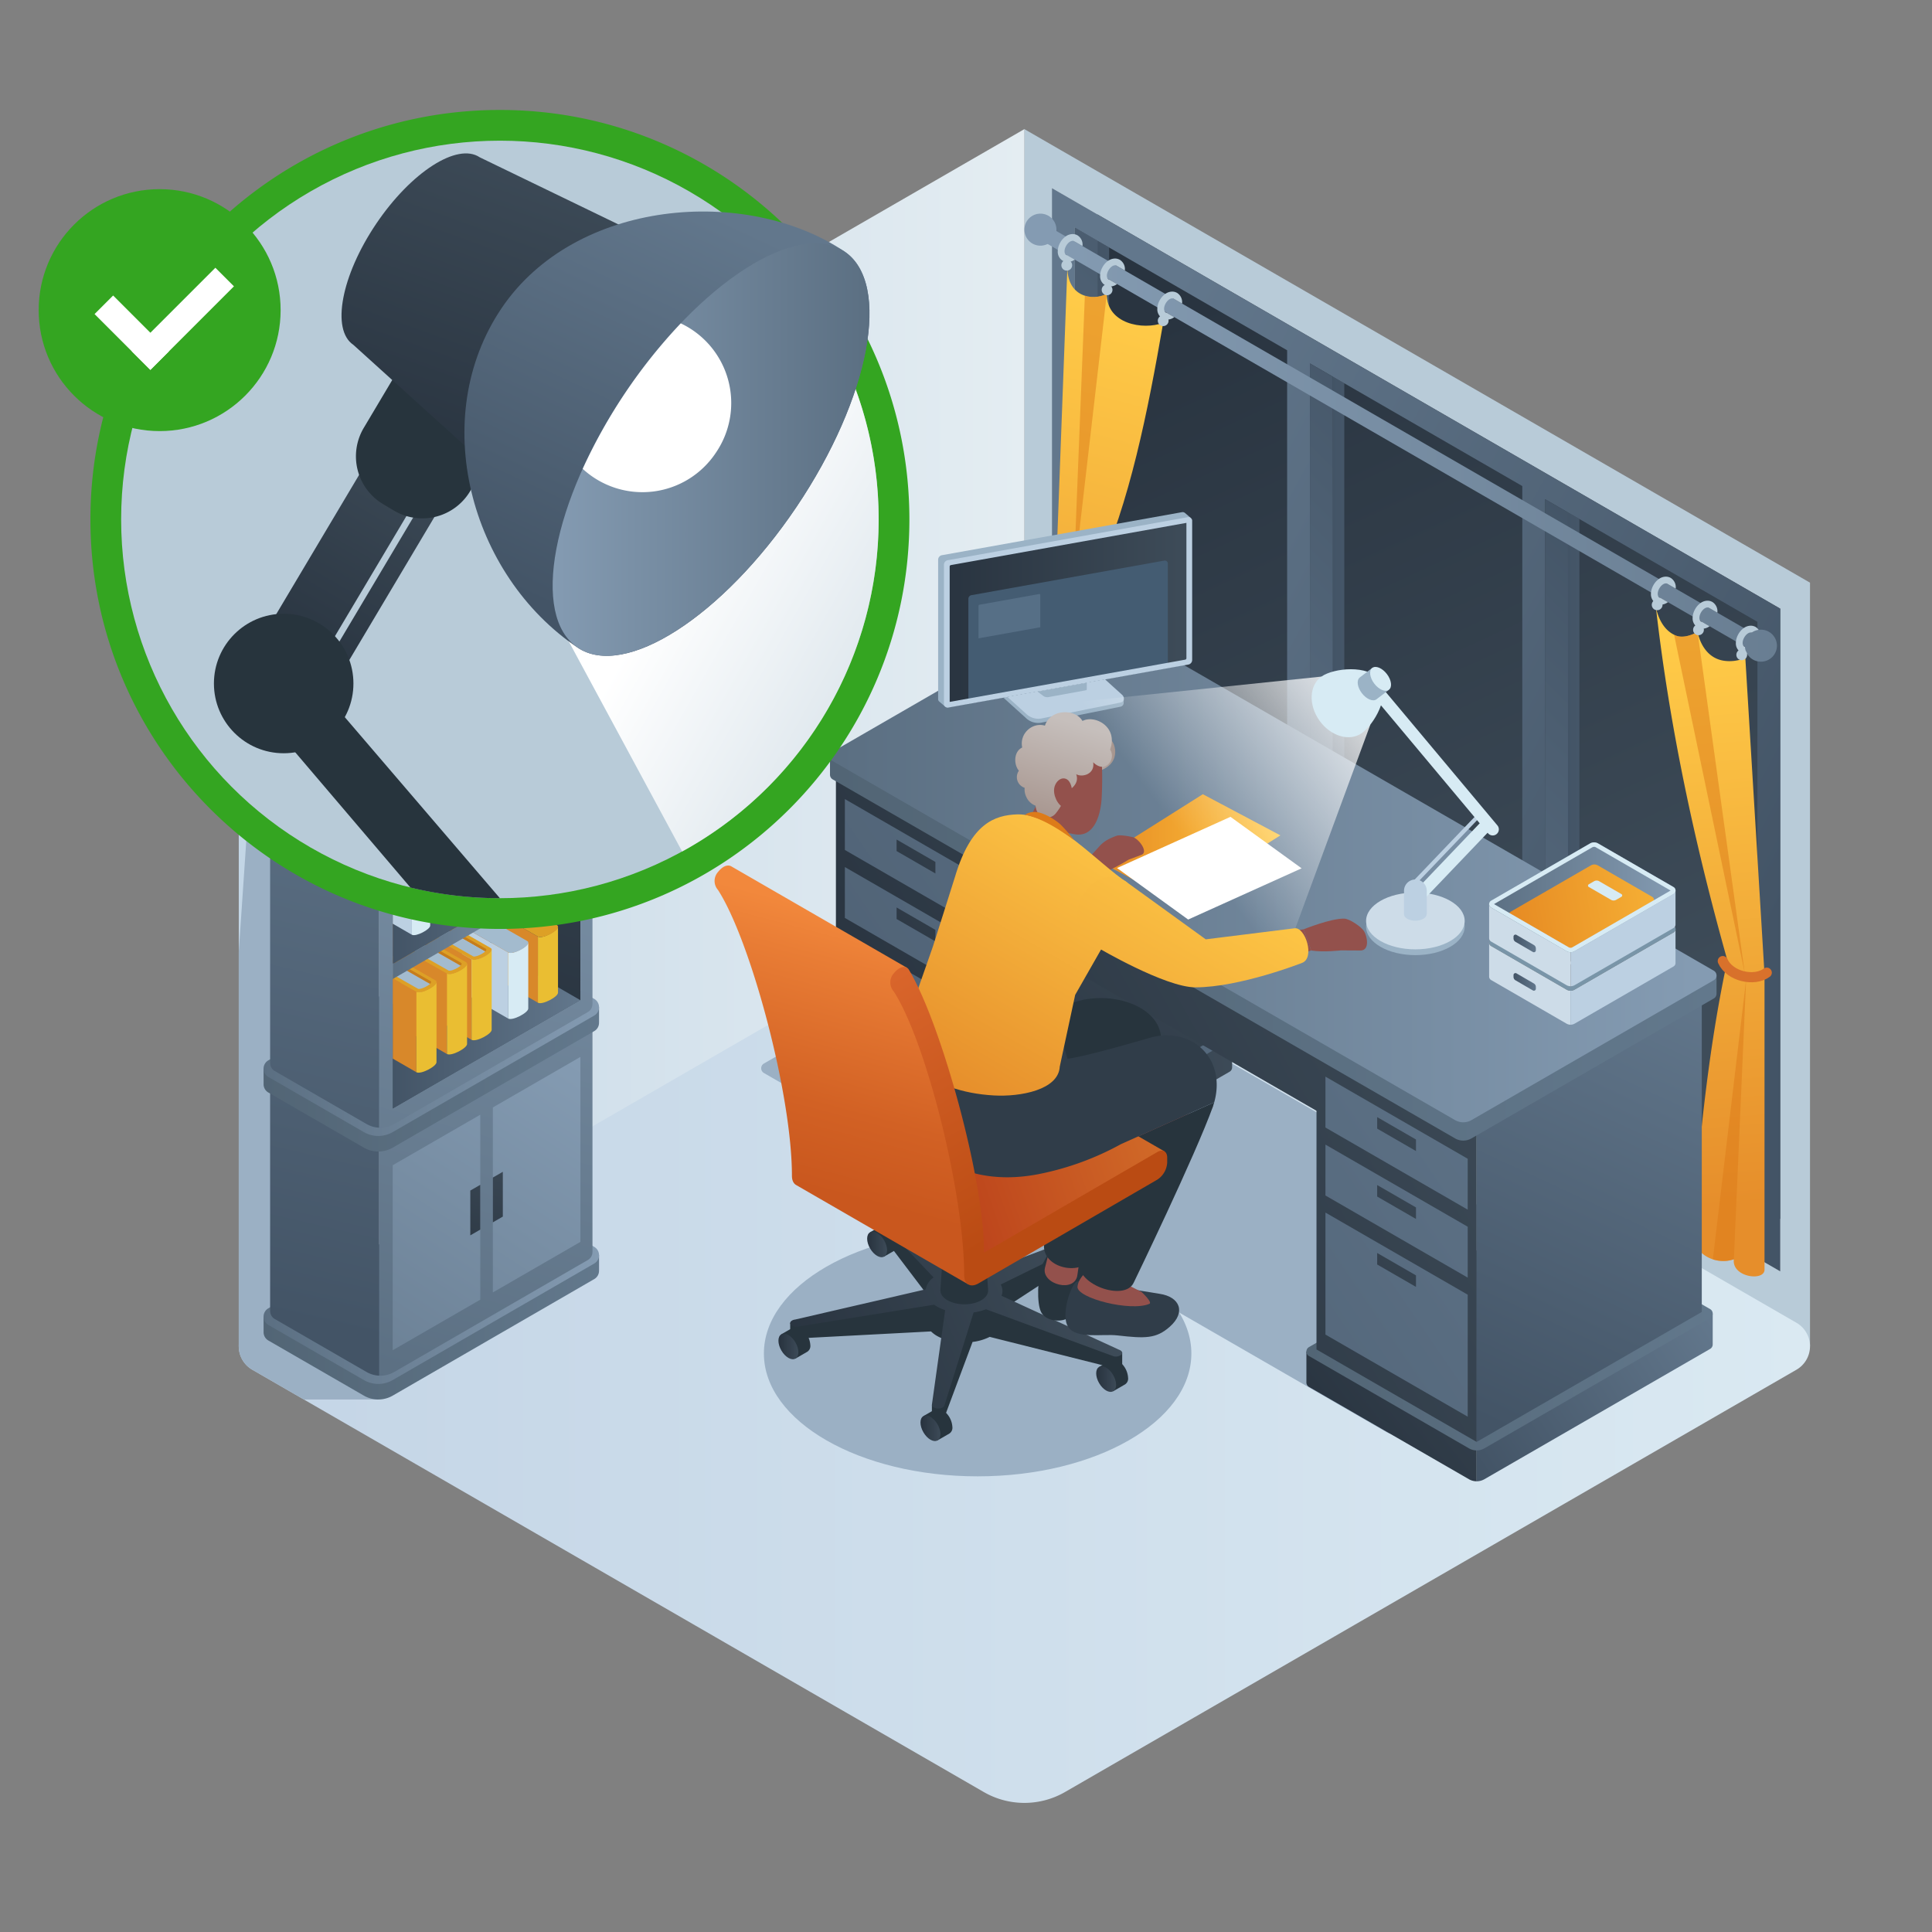 <svg id="Layer_1" data-name="Layer 1" xmlns="http://www.w3.org/2000/svg" xmlns:xlink="http://www.w3.org/1999/xlink" viewBox="0 0 1000 1000">
  <rect x="0" y="0" width="1000" height="1000" fill="#808080" stroke="none"/>
  <defs>
    <style>
      .cls-1 {
        fill: #b8cbd8;
      }

      .cls-2 {
        fill: url(#linear-gradient);
      }

      .cls-3 {
        fill: url(#linear-gradient-2);
      }

      .cls-4 {
        fill: #9bb0c4;
      }

      .cls-5 {
        fill: url(#linear-gradient-3);
      }

      .cls-6 {
        fill: url(#linear-gradient-4);
      }

      .cls-7 {
        fill: url(#linear-gradient-5);
      }

      .cls-8 {
        fill: url(#linear-gradient-6);
      }

      .cls-9 {
        fill: url(#linear-gradient-7);
      }

      .cls-10 {
        fill: url(#linear-gradient-8);
      }

      .cls-11 {
        fill: url(#linear-gradient-9);
      }

      .cls-12 {
        fill: url(#linear-gradient-10);
      }

      .cls-13 {
        fill: url(#linear-gradient-11);
      }

      .cls-14 {
        fill: url(#linear-gradient-12);
      }

      .cls-15 {
        fill: url(#linear-gradient-13);
      }

      .cls-16 {
        fill: #d8986c;
      }

      .cls-17 {
        fill: url(#linear-gradient-14);
      }

      .cls-18 {
        fill: #b27246;
      }

      .cls-19 {
        fill: url(#linear-gradient-15);
      }

      .cls-20 {
        fill: #d8882a;
      }

      .cls-21 {
        fill: #eabe32;
      }

      .cls-22 {
        fill: #dda026;
      }

      .cls-23 {
        fill: #bcd0e2;
      }

      .cls-24 {
        fill: #d7ebf4;
      }

      .cls-25 {
        fill: #a3bbce;
      }

      .cls-26 {
        fill: #c67d1c;
      }

      .cls-27 {
        fill: url(#linear-gradient-16);
      }

      .cls-28 {
        fill: url(#linear-gradient-17);
      }

      .cls-29 {
        fill: url(#linear-gradient-18);
      }

      .cls-30 {
        fill: url(#linear-gradient-19);
      }

      .cls-31, .cls-51 {
        fill: none;
      }

      .cls-32 {
        fill: url(#linear-gradient-20);
      }

      .cls-33 {
        fill: url(#linear-gradient-21);
      }

      .cls-34 {
        fill: url(#linear-gradient-22);
      }

      .cls-35, .cls-78 {
        fill: #fff;
      }

      .cls-35 {
        opacity: 0.7;
      }

      .cls-36 {
        fill: url(#linear-gradient-23);
      }

      .cls-37 {
        fill: url(#linear-gradient-24);
      }

      .cls-38 {
        fill: url(#linear-gradient-25);
      }

      .cls-39 {
        fill: url(#linear-gradient-26);
      }

      .cls-40 {
        fill: url(#linear-gradient-27);
      }

      .cls-41 {
        fill: url(#linear-gradient-28);
      }

      .cls-42 {
        fill: url(#linear-gradient-29);
      }

      .cls-43 {
        fill: url(#linear-gradient-30);
      }

      .cls-44 {
        fill: url(#linear-gradient-31);
      }

      .cls-45 {
        fill: url(#linear-gradient-32);
      }

      .cls-46 {
        fill: url(#linear-gradient-33);
      }

      .cls-47 {
        fill: url(#linear-gradient-34);
      }

      .cls-48 {
        fill: url(#linear-gradient-35);
      }

      .cls-107, .cls-49 {
        fill: #dd7b19;
      }

      .cls-49 {
        opacity: 0.5;
      }

      .cls-50 {
        fill: url(#linear-gradient-36);
      }

      .cls-51 {
        stroke: #d8712b;
        stroke-linecap: round;
        stroke-miterlimit: 10;
        stroke-width: 5.252px;
      }

      .cls-52 {
        fill: url(#linear-gradient-37);
      }

      .cls-53 {
        fill: url(#linear-gradient-38);
      }

      .cls-54 {
        fill: url(#linear-gradient-39);
      }

      .cls-55 {
        fill: url(#linear-gradient-40);
      }

      .cls-56 {
        fill: url(#linear-gradient-41);
      }

      .cls-57 {
        fill: url(#linear-gradient-42);
      }

      .cls-58 {
        fill: url(#linear-gradient-43);
      }

      .cls-59 {
        fill: url(#linear-gradient-44);
      }

      .cls-60 {
        fill: url(#linear-gradient-45);
      }

      .cls-61 {
        fill: url(#linear-gradient-46);
      }

      .cls-62 {
        fill: url(#linear-gradient-47);
      }

      .cls-63 {
        fill: url(#linear-gradient-48);
      }

      .cls-64 {
        fill: url(#linear-gradient-49);
      }

      .cls-65 {
        fill: url(#linear-gradient-50);
      }

      .cls-66 {
        fill: url(#linear-gradient-51);
      }

      .cls-67 {
        fill: url(#linear-gradient-52);
      }

      .cls-68 {
        fill: url(#linear-gradient-53);
      }

      .cls-69 {
        fill: url(#linear-gradient-54);
      }

      .cls-70 {
        fill: url(#linear-gradient-55);
      }

      .cls-71 {
        fill: url(#linear-gradient-56);
      }

      .cls-72 {
        fill: url(#linear-gradient-57);
      }

      .cls-73 {
        fill: url(#linear-gradient-58);
      }

      .cls-74 {
        fill: url(#linear-gradient-59);
      }

      .cls-75 {
        fill: url(#linear-gradient-60);
      }

      .cls-76 {
        fill: url(#linear-gradient-61);
      }

      .cls-77 {
        fill: url(#linear-gradient-62);
      }

      .cls-79 {
        fill: #9bb3c6;
      }

      .cls-80 {
        fill: url(#linear-gradient-63);
      }

      .cls-81 {
        fill: #445c72;
      }

      .cls-82 {
        fill: #a1bbdb;
        opacity: 0.2;
      }

      .cls-83 {
        opacity: 0.8;
        fill: url(#linear-gradient-64);
      }

      .cls-84 {
        fill: #cddce8;
      }

      .cls-85 {
        fill: #34a521;
      }

      .cls-86 {
        fill: #27343d;
      }

      .cls-87 {
        fill: url(#linear-gradient-65);
      }

      .cls-88 {
        fill: url(#linear-gradient-66);
      }

      .cls-89 {
        fill: url(#linear-gradient-67);
      }

      .cls-90 {
        fill: url(#linear-gradient-68);
      }

      .cls-91 {
        fill: url(#linear-gradient-69);
      }

      .cls-92 {
        fill: url(#linear-gradient-70);
      }

      .cls-93 {
        fill: url(#linear-gradient-71);
      }

      .cls-94 {
        fill: url(#linear-gradient-72);
      }

      .cls-95 {
        fill: url(#linear-gradient-73);
      }

      .cls-96 {
        fill: url(#linear-gradient-74);
      }

      .cls-97 {
        fill: url(#linear-gradient-75);
      }

      .cls-98 {
        fill: url(#linear-gradient-76);
      }

      .cls-99 {
        fill: #969696;
      }

      .cls-100 {
        fill: #636363;
      }

      .cls-101 {
        fill: #93514c;
      }

      .cls-102 {
        fill: #303d49;
      }

      .cls-103 {
        fill: url(#linear-gradient-77);
      }

      .cls-104 {
        fill: url(#linear-gradient-78);
      }

      .cls-105 {
        fill: url(#linear-gradient-79);
      }

      .cls-106 {
        fill: url(#linear-gradient-80);
      }

      .cls-108 {
        fill: url(#linear-gradient-81);
      }

      .cls-109 {
        fill: url(#linear-gradient-82);
      }

      .cls-110 {
        fill: url(#linear-gradient-83);
      }

      .cls-111 {
        fill: #7c7c7c;
      }

      .cls-112 {
        fill: #686868;
      }

      .cls-113 {
        fill: #ccc;
      }

      .cls-114 {
        fill: #7995a8;
      }

      .cls-115 {
        fill: url(#linear-gradient-84);
      }

      .cls-116 {
        fill: url(#linear-gradient-85);
      }

      .cls-117 {
        fill: url(#linear-gradient-86);
      }

      .cls-118 {
        fill: url(#linear-gradient-87);
      }
    </style>
    <linearGradient id="linear-gradient" x1="123.58" y1="381.815" x2="530.226" y2="381.815" gradientUnits="userSpaceOnUse">
      <stop offset="0" stop-color="#c3d6e6"/>
      <stop offset="1" stop-color="#e4edf2"/>
    </linearGradient>
    <linearGradient id="linear-gradient-2" x1="123.58" y1="696.807" x2="936.857" y2="696.807" gradientUnits="userSpaceOnUse">
      <stop offset="0.007" stop-color="#c4d5e6"/>
      <stop offset="1" stop-color="#dae9f2"/>
    </linearGradient>
    <linearGradient id="linear-gradient-3" x1="10400.787" y1="673.665" x2="10574.435" y2="673.665" gradientTransform="matrix(-1, 0, 0, 1, 10710.855, 0)" gradientUnits="userSpaceOnUse">
      <stop offset="0" stop-color="#62788c"/>
      <stop offset="1" stop-color="#526575"/>
    </linearGradient>
    <linearGradient id="linear-gradient-4" x1="10400.787" y1="665.608" x2="10574.435" y2="665.608" gradientTransform="matrix(-1, 0, 0, 1, 10710.855, 0)" gradientUnits="userSpaceOnUse">
      <stop offset="0" stop-color="#849bb2"/>
      <stop offset="1" stop-color="#5b6f82"/>
    </linearGradient>
    <linearGradient id="linear-gradient-5" x1="10376.763" y1="319.888" x2="10488.735" y2="722.987" xlink:href="#linear-gradient-4"/>
    <linearGradient id="linear-gradient-6" x1="10400.237" y1="557.404" x2="10572.823" y2="823.15" xlink:href="#linear-gradient-4"/>
    <linearGradient id="linear-gradient-7" x1="10423.028" y1="542.602" x2="10595.614" y2="808.349" xlink:href="#linear-gradient-4"/>
    <linearGradient id="linear-gradient-8" x1="10442.425" y1="588.8" x2="10469.074" y2="665.165" gradientTransform="matrix(-1, 0, 0, 1, 10710.855, 0)" gradientUnits="userSpaceOnUse">
      <stop offset="0" stop-color="#3e4c59"/>
      <stop offset="1" stop-color="#293440"/>
    </linearGradient>
    <linearGradient id="linear-gradient-9" x1="10450.733" y1="585.9" x2="10477.382" y2="662.265" xlink:href="#linear-gradient-8"/>
    <linearGradient id="linear-gradient-10" x1="10474.143" y1="339.329" x2="10553.568" y2="685.098" gradientTransform="matrix(-1, 0, 0, 1, 10710.855, 0)" gradientUnits="userSpaceOnUse">
      <stop offset="0" stop-color="#62778c"/>
      <stop offset="1" stop-color="#435466"/>
    </linearGradient>
    <linearGradient id="linear-gradient-11" x1="10400.787" y1="545.313" x2="10574.435" y2="545.313" xlink:href="#linear-gradient-3"/>
    <linearGradient id="linear-gradient-12" x1="10400.787" y1="537.257" x2="10574.435" y2="537.257" xlink:href="#linear-gradient-4"/>
    <linearGradient id="linear-gradient-13" x1="10514.667" y1="330.02" x2="10594.093" y2="675.79" xlink:href="#linear-gradient-10"/>
    <linearGradient id="linear-gradient-14" x1="10414.211" y1="303.226" x2="10484.082" y2="516.869" xlink:href="#linear-gradient-8"/>
    <linearGradient id="linear-gradient-15" x1="10410.438" y1="532.225" x2="10507.589" y2="532.225" xlink:href="#linear-gradient-10"/>
    <linearGradient id="linear-gradient-16" x1="10412.924" y1="475.136" x2="10507.589" y2="475.136" xlink:href="#linear-gradient-4"/>
    <linearGradient id="linear-gradient-17" x1="10412.916" y1="457.913" x2="10507.589" y2="457.913" xlink:href="#linear-gradient-10"/>
    <linearGradient id="linear-gradient-18" x1="10412.924" y1="405.394" x2="10507.589" y2="405.394" xlink:href="#linear-gradient-4"/>
    <linearGradient id="linear-gradient-19" x1="10412.916" y1="388.17" x2="10507.589" y2="388.17" xlink:href="#linear-gradient-10"/>
    <linearGradient id="linear-gradient-20" x1="10424.658" y1="306.584" x2="10536.63" y2="709.683" xlink:href="#linear-gradient-4"/>
    <linearGradient id="linear-gradient-21" x1="10400.787" y1="305.633" x2="10574.435" y2="305.633" xlink:href="#linear-gradient-3"/>
    <linearGradient id="linear-gradient-22" x1="10397.112" y1="297.576" x2="10566.423" y2="297.576" xlink:href="#linear-gradient-4"/>
    <linearGradient id="linear-gradient-23" x1="10639.364" y1="149.787" x2="10454.996" y2="549.252" gradientTransform="matrix(-1, 0, 0, 1, 11274.6, 0)" gradientUnits="userSpaceOnUse">
      <stop offset="0" stop-color="#293440"/>
      <stop offset="1" stop-color="#3e4c59"/>
    </linearGradient>
    <linearGradient id="linear-gradient-24" x1="10364.96" y1="444.614" x2="10463.008" y2="444.614" gradientTransform="matrix(-1, 0, 0, 1, 11274.6, 0)" xlink:href="#linear-gradient-10"/>
    <linearGradient id="linear-gradient-25" x1="10486.663" y1="374.345" x2="10584.726" y2="374.345" gradientTransform="matrix(-1, 0, 0, 1, 11274.6, 0)" xlink:href="#linear-gradient-10"/>
    <linearGradient id="linear-gradient-26" x1="10608.382" y1="304.055" x2="10706.501" y2="304.055" gradientTransform="matrix(-1, 0, 0, 1, 11274.6, 0)" xlink:href="#linear-gradient-10"/>
    <linearGradient id="linear-gradient-27" x1="10364.96" y1="377.723" x2="10718.3" y2="377.723" gradientTransform="matrix(-1, 0, 0, 1, 11274.6, 0)" xlink:href="#linear-gradient-4"/>
    <linearGradient id="linear-gradient-28" x1="10734.672" y1="273.079" x2="10354.873" y2="478.956" gradientTransform="matrix(-1, 0, 0, 1, 11274.6, 0)" xlink:href="#linear-gradient-10"/>
    <linearGradient id="linear-gradient-29" x1="10385.105" y1="329.297" x2="10618.638" y2="562.215" gradientTransform="matrix(-1, 0, 0, 1, 11274.6, 0)" gradientUnits="userSpaceOnUse">
      <stop offset="0" stop-color="#435466"/>
      <stop offset="1" stop-color="#62778c"/>
    </linearGradient>
    <linearGradient id="linear-gradient-30" x1="10480.94" y1="233.208" x2="10714.473" y2="466.127" xlink:href="#linear-gradient-29"/>
    <linearGradient id="linear-gradient-31" x1="10576.787" y1="137.108" x2="10810.32" y2="370.026" xlink:href="#linear-gradient-29"/>
    <linearGradient id="linear-gradient-32" x1="10163.704" y1="118.868" x2="10731.229" y2="118.868" gradientTransform="matrix(-1, 0, 0, 1, 11274.6, 0)" gradientUnits="userSpaceOnUse">
      <stop offset="0" stop-color="#5b6f82"/>
      <stop offset="1" stop-color="#849bb2"/>
    </linearGradient>
    <linearGradient id="linear-gradient-33" x1="10163.704" y1="226.498" x2="10731.229" y2="226.498" xlink:href="#linear-gradient-32"/>
    <linearGradient id="linear-gradient-34" x1="10163.704" y1="334.2" x2="10731.229" y2="334.2" xlink:href="#linear-gradient-32"/>
    <linearGradient id="linear-gradient-35" x1="10397.858" y1="329.746" x2="10373.89" y2="623.813" gradientTransform="matrix(-1, 0, 0, 1, 11274.6, 0)" gradientUnits="userSpaceOnUse">
      <stop offset="0" stop-color="#ffcb48"/>
      <stop offset="1" stop-color="#e68e2b"/>
    </linearGradient>
    <linearGradient id="linear-gradient-36" x1="10673.189" y1="164.906" x2="10751.852" y2="456.208" xlink:href="#linear-gradient-35"/>
    <linearGradient id="linear-gradient-37" x1="10386.352" y1="560.797" x2="10623.433" y2="597.225" gradientTransform="matrix(-1, 0, 0, 1, 11045.85, 0)" xlink:href="#linear-gradient-8"/>
    <linearGradient id="linear-gradient-38" x1="10386.064" y1="562.672" x2="10623.145" y2="599.1" gradientTransform="matrix(-1, 0, 0, 1, 11045.85, 0)" xlink:href="#linear-gradient-8"/>
    <linearGradient id="linear-gradient-39" x1="10286.549" y1="545.655" x2="10612.759" y2="545.655" gradientTransform="matrix(-1, 0, 0, 1, 11045.85, 0)" xlink:href="#linear-gradient-10"/>
    <linearGradient id="linear-gradient-40" x1="10338.94" y1="370.487" x2="10611.255" y2="523.963" gradientTransform="matrix(-1, 0, 0, 1, 11045.85, 0)" xlink:href="#linear-gradient-8"/>
    <linearGradient id="linear-gradient-41" x1="10421.244" y1="429.687" x2="10541.725" y2="577.49" gradientTransform="matrix(-1, 0, 0, 1, 11045.85, 0)" xlink:href="#linear-gradient-8"/>
    <linearGradient id="linear-gradient-42" x1="10224.859" y1="655.609" x2="10354.447" y2="755.339" gradientTransform="matrix(-1, 0, 0, 1, 11045.85, 0)" xlink:href="#linear-gradient-8"/>
    <linearGradient id="linear-gradient-43" x1="10173.833" y1="662.78" x2="10291.478" y2="740.414" gradientTransform="matrix(-1, 0, 0, 1, 11045.85, 0)" xlink:href="#linear-gradient-10"/>
    <linearGradient id="linear-gradient-44" x1="10159.356" y1="689.107" x2="10369.663" y2="689.107" gradientTransform="matrix(-1, 0, 0, 1, 11045.85, 0)" xlink:href="#linear-gradient-3"/>
    <linearGradient id="linear-gradient-45" x1="10220.443" y1="580.739" x2="10492.758" y2="734.215" gradientTransform="matrix(-1, 0, 0, 1, 11045.85, 0)" xlink:href="#linear-gradient-8"/>
    <linearGradient id="linear-gradient-46" x1="10303.77" y1="432.889" x2="10576.086" y2="586.365" gradientTransform="matrix(-1, 0, 0, 1, 11045.85, 0)" xlink:href="#linear-gradient-8"/>
    <linearGradient id="linear-gradient-47" x1="10203.168" y1="509.616" x2="10675.242" y2="832.991" gradientTransform="matrix(-1, 0, 0, 1, 11045.85, 0)" xlink:href="#linear-gradient-10"/>
    <linearGradient id="linear-gradient-48" x1="10263.758" y1="539.902" x2="10482.328" y2="713.683" gradientTransform="matrix(-1, 0, 0, 1, 11045.85, 0)" xlink:href="#linear-gradient-8"/>
    <linearGradient id="linear-gradient-49" x1="10186.766" y1="533.56" x2="10658.839" y2="856.935" gradientTransform="matrix(-1, 0, 0, 1, 11045.85, 0)" xlink:href="#linear-gradient-10"/>
    <linearGradient id="linear-gradient-50" x1="10246.632" y1="561.443" x2="10465.201" y2="735.224" gradientTransform="matrix(-1, 0, 0, 1, 11045.85, 0)" xlink:href="#linear-gradient-8"/>
    <linearGradient id="linear-gradient-51" x1="10161.784" y1="570.029" x2="10633.858" y2="893.404" gradientTransform="matrix(-1, 0, 0, 1, 11045.85, 0)" xlink:href="#linear-gradient-10"/>
    <linearGradient id="linear-gradient-52" x1="10229.501" y1="582.989" x2="10448.07" y2="756.769" gradientTransform="matrix(-1, 0, 0, 1, 11045.85, 0)" xlink:href="#linear-gradient-8"/>
    <linearGradient id="linear-gradient-53" x1="10349.594" y1="295.858" x2="10821.668" y2="619.233" gradientTransform="matrix(-1, 0, 0, 1, 11045.85, 0)" xlink:href="#linear-gradient-10"/>
    <linearGradient id="linear-gradient-54" x1="10430.087" y1="330.706" x2="10648.656" y2="504.486" gradientTransform="matrix(-1, 0, 0, 1, 11045.85, 0)" xlink:href="#linear-gradient-8"/>
    <linearGradient id="linear-gradient-55" x1="10333.192" y1="319.803" x2="10805.265" y2="643.177" gradientTransform="matrix(-1, 0, 0, 1, 11045.85, 0)" xlink:href="#linear-gradient-10"/>
    <linearGradient id="linear-gradient-56" x1="10412.96" y1="352.247" x2="10631.529" y2="526.027" gradientTransform="matrix(-1, 0, 0, 1, 11045.85, 0)" xlink:href="#linear-gradient-8"/>
    <linearGradient id="linear-gradient-57" x1="10308.21" y1="356.272" x2="10780.284" y2="679.647" gradientTransform="matrix(-1, 0, 0, 1, 11045.85, 0)" xlink:href="#linear-gradient-10"/>
    <linearGradient id="linear-gradient-58" x1="10395.829" y1="373.792" x2="10614.398" y2="547.573" gradientTransform="matrix(-1, 0, 0, 1, 11045.85, 0)" xlink:href="#linear-gradient-8"/>
    <linearGradient id="linear-gradient-59" x1="10167.782" y1="509.062" x2="10273.484" y2="737.186" gradientTransform="matrix(-1, 0, 0, 1, 11045.85, 0)" xlink:href="#linear-gradient-10"/>
    <linearGradient id="linear-gradient-60" x1="10157.374" y1="457.657" x2="10616.249" y2="457.657" gradientTransform="matrix(-1, 0, 0, 1, 11045.85, 0)" xlink:href="#linear-gradient-3"/>
    <linearGradient id="linear-gradient-61" x1="10169.352" y1="448.194" x2="10611.891" y2="448.194" gradientTransform="matrix(-1, 0, 0, 1, 11045.85, 0)" xlink:href="#linear-gradient-4"/>
    <linearGradient id="linear-gradient-62" x1="10482.429" y1="438.929" x2="10577.054" y2="438.929" gradientTransform="matrix(-1, 0, 0, 1, 11145.153, 0)" gradientUnits="userSpaceOnUse">
      <stop offset="0.008" stop-color="#ffc63f"/>
      <stop offset="1" stop-color="#e68a23"/>
    </linearGradient>
    <linearGradient id="linear-gradient-63" x1="10501.835" y1="317.241" x2="10628.822" y2="317.241" gradientTransform="matrix(-1, 0, 0, 1, 11118.18, 0)" xlink:href="#linear-gradient-8"/>
    <linearGradient id="linear-gradient-64" x1="694.71" y1="359.236" x2="606.626" y2="425.822" gradientUnits="userSpaceOnUse">
      <stop offset="0" stop-color="#fff"/>
      <stop offset="1" stop-color="#fff" stop-opacity="0"/>
    </linearGradient>
    <linearGradient id="linear-gradient-65" x1="354.312" y1="283.254" x2="745.766" y2="505.406" gradientUnits="userSpaceOnUse">
      <stop offset="0" stop-color="#fff"/>
      <stop offset="0.57" stop-color="#fff" stop-opacity="0"/>
    </linearGradient>
    <linearGradient id="linear-gradient-66" x1="237.611" y1="235.62" x2="168.338" y2="355.356" gradientTransform="translate(532.963 428.602) rotate(149.246)" xlink:href="#linear-gradient-8"/>
    <linearGradient id="linear-gradient-67" x1="216.833" y1="223.599" x2="147.559" y2="343.334" gradientTransform="translate(-113.993 134.429) rotate(-30.754)" xlink:href="#linear-gradient-8"/>
    <linearGradient id="linear-gradient-68" x1="279.523" y1="69.867" x2="218.611" y2="239.168" gradientTransform="matrix(1, 0, 0, 1, 0, 0)" xlink:href="#linear-gradient-8"/>
    <linearGradient id="linear-gradient-69" x1="381.426" y1="115.482" x2="288.265" y2="316.136" gradientTransform="matrix(1, 0, 0, 1, 0, 0)" xlink:href="#linear-gradient-10"/>
    <linearGradient id="linear-gradient-70" x1="286.048" y1="232.702" x2="450.049" y2="232.702" gradientTransform="translate(355.306 -202.554) rotate(56.02)" xlink:href="#linear-gradient-4"/>
    <linearGradient id="linear-gradient-71" x1="10510.055" y1="713.817" x2="10520.369" y2="713.817" gradientTransform="matrix(-0.863, -0.505, -0.505, 0.863, 10010.594, 5404.482)" xlink:href="#linear-gradient-8"/>
    <linearGradient id="linear-gradient-72" x1="10525.796" y1="654.794" x2="10536.111" y2="654.794" gradientTransform="matrix(-0.863, -0.505, -0.505, 0.863, 9978.654, 5404.358)" xlink:href="#linear-gradient-8"/>
    <linearGradient id="linear-gradient-73" x1="10600.999" y1="739.267" x2="10611.314" y2="739.267" gradientTransform="matrix(-0.863, -0.505, -0.505, 0.863, 10011.006, 5453.859)" xlink:href="#linear-gradient-8"/>
    <linearGradient id="linear-gradient-74" x1="10674.524" y1="696.919" x2="10684.839" y2="696.919" gradientTransform="matrix(-0.863, -0.505, -0.505, 0.863, 9979.583, 5485.178)" xlink:href="#linear-gradient-8"/>
    <linearGradient id="linear-gradient-75" x1="10628.601" y1="644.111" x2="10638.915" y2="644.111" gradientTransform="matrix(-0.863, -0.505, -0.505, 0.863, 9959.209, 5454.782)" xlink:href="#linear-gradient-8"/>
    <linearGradient id="linear-gradient-76" x1="10524.842" y1="646.701" x2="10674.711" y2="711.417" gradientTransform="matrix(-1, 0, 0, 1, 11087.751, 0)" xlink:href="#linear-gradient-8"/>
    <linearGradient id="linear-gradient-77" x1="10477.569" y1="564.095" x2="10598.675" y2="605.574" gradientTransform="matrix(-1, 0, 0, 1, 11087.751, 0)" gradientUnits="userSpaceOnUse">
      <stop offset="0" stop-color="#d4702a"/>
      <stop offset="0.968" stop-color="#bd451c"/>
    </linearGradient>
    <linearGradient id="linear-gradient-78" x1="559.849" y1="389.873" x2="577.232" y2="389.873" gradientUnits="userSpaceOnUse">
      <stop offset="0" stop-color="#c6bfbc"/>
      <stop offset="1" stop-color="#a6948d"/>
    </linearGradient>
    <linearGradient id="linear-gradient-79" x1="555.97" y1="374.133" x2="539.97" y2="426.558" xlink:href="#linear-gradient-78"/>
    <linearGradient id="linear-gradient-80" x1="573.861" y1="411.204" x2="487.052" y2="560.991" gradientTransform="matrix(1, 0, 0, 1, 0, 0)" xlink:href="#linear-gradient-35"/>
    <linearGradient id="linear-gradient-81" x1="641.677" y1="439.661" x2="543.48" y2="609.098" gradientTransform="matrix(1, 0, 0, 1, 0, 0)" xlink:href="#linear-gradient-35"/>
    <linearGradient id="linear-gradient-82" x1="10630.689" y1="478.939" x2="10668.232" y2="620.028" gradientTransform="matrix(-1, 0, 0, 1, 11087.751, 0)" gradientUnits="userSpaceOnUse">
      <stop offset="0" stop-color="#f2883c"/>
      <stop offset="0.167" stop-color="#e97d35"/>
      <stop offset="0.674" stop-color="#d26124"/>
      <stop offset="0.968" stop-color="#c9571e"/>
    </linearGradient>
    <linearGradient id="linear-gradient-83" x1="10613.176" y1="498.572" x2="10538.091" y2="626.642" gradientTransform="matrix(-1, 0, 0, 1, 11087.751, 0)" gradientUnits="userSpaceOnUse">
      <stop offset="0" stop-color="#d9652b"/>
      <stop offset="0.968" stop-color="#ba4b13"/>
    </linearGradient>
    <linearGradient id="linear-gradient-84" x1="10449.772" y1="508.227" x2="10461.333" y2="508.227" gradientTransform="matrix(-1, 0, 0, 1, 11244.728, 0)" xlink:href="#linear-gradient-10"/>
    <linearGradient id="linear-gradient-85" x1="10377.479" y1="464.446" x2="10473.963" y2="464.446" gradientTransform="matrix(-1, 0, 0, 1, 11244.728, 0)" xlink:href="#linear-gradient-4"/>
    <linearGradient id="linear-gradient-86" x1="10339.686" y1="454.715" x2="10464.497" y2="476.213" gradientTransform="matrix(-1, 0, 0, 1, 11244.728, 0)" xlink:href="#linear-gradient-62"/>
    <linearGradient id="linear-gradient-87" x1="10449.772" y1="488.316" x2="10461.333" y2="488.316" gradientTransform="matrix(-1, 0, 0, 1, 11244.728, 0)" xlink:href="#linear-gradient-10"/>
  </defs>
  <g>
    <g>
      <polygon class="cls-1" points="530.21 66.823 936.857 301.591 936.857 696.807 530.21 462.017 530.21 66.823"/>
      <polygon class="cls-2" points="530.226 66.823 123.58 301.591 123.58 696.807 530.226 462.017 530.226 66.823"/>
    </g>
    <path class="cls-3" d="M130.597,708.973,509.177,927.537a42.101,42.101,0,0,0,42.101-.001L929.84,708.969a14.034,14.034,0,0,0,0-24.307L551.262,466.078a42.101,42.101,0,0,0-42.104.001L130.596,684.666A14.034,14.034,0,0,0,130.597,708.973Z"/>
  </g>
  <g>
    <path class="cls-4" d="M123.58,492.765V696.816a13.885,13.885,0,0,0,7.017,12.157l26.682,15.402H195.591l-9.28-63.766-1.088-7.473-49.487-339.776Z"/>
    <g>
      <g>
        <g>
          <path class="cls-5" d="M136.421,681.36l3.204,3.451,103.693-59.858a14.927,14.927,0,0,1,14.926 0L306.105,652.583l3.963-2.948v7.95l-.021-.004a4.915,4.915,0,0,1-2.464,4.47L203.277,722.37a14.927,14.927,0,0,1-14.936.005l-49.432-28.532a4.917,4.917,0,0,1-2.471-4.442Z"/>
          <path class="cls-6" d="M138.909,677.168l104.409-60.271a14.927,14.927,0,0,1,14.927.001l49.336,28.48a4.976,4.976,0,0,1,.003,8.616L203.277,714.313a14.927,14.927,0,0,1-14.936.005l-49.432-28.532A4.976,4.976,0,0,1,138.909,677.168Z"/>
        </g>
        <path class="cls-7" d="M306.665,533.886V648.195h-.016a4.716,4.716,0,0,1-2.359,3.968l-100.231,57.965a14.39,14.39,0,0,1-7.777,1.913V585.972Z"/>
        <g>
          <polygon class="cls-8" points="300.411 547.058 255.1 573.214 255.1 668.972 300.411 642.799 300.411 547.058"/>
          <polygon class="cls-9" points="203.262 603.123 203.262 698.881 248.592 672.708 248.592 576.968 203.262 603.123"/>
          <polygon class="cls-10" points="255.1 609.499 255.101 632.687 260.262 629.707 260.26 606.522 255.1 609.499"/>
          <polygon class="cls-11" points="243.431 616.23 243.433 639.418 248.593 636.438 248.592 613.253 243.431 616.23"/>
        </g>
        <path class="cls-12" d="M196.282,585.972V712.041a14.348,14.348,0,0,1-6.582-1.913L142.208,682.713a4.691,4.691,0,0,1-2.359-3.841h-.032V564.452Z"/>
      </g>
      <g>
        <path class="cls-13" d="M136.421,553.009l3.204,3.451,103.693-59.858a14.927,14.927,0,0,1,14.926 0l47.861,27.629,3.963-2.948V529.234l-.021-.004a4.915,4.915,0,0,1-2.464,4.47l-104.307,60.319a14.927,14.927,0,0,1-14.936.005L138.909,565.492a4.917,4.917,0,0,1-2.471-4.442Z"/>
        <path class="cls-14" d="M138.909,548.817l104.409-60.271a14.927,14.927,0,0,1,14.927.001l49.336,28.48a4.976,4.976,0,0,1,.003,8.616L203.277,585.962a14.927,14.927,0,0,1-14.936.005l-49.432-28.532A4.976,4.976,0,0,1,138.909,548.817Z"/>
      </g>
      <g>
        <g>
          <g>
            <path class="cls-15" d="M196.282,342.868V583.69a14.348,14.348,0,0,1-6.582-1.913L142.208,554.362a4.691,4.691,0,0,1-2.359-3.841h-.032V321.348Z"/>
            <path class="cls-16" d="M142.205,317.116l100.328-57.916a14.344,14.344,0,0,1,14.343.001l47.408,27.367a4.781,4.781,0,0,1,.003,8.28l-100.23,57.962a14.344,14.344,0,0,1-14.352.005l-47.5-27.417A4.781,4.781,0,0,1,142.205,317.116Z"/>
          </g>
          <polygon class="cls-17" points="203.267 573.847 300.418 517.704 300.385 306.566 203.267 362.729 203.267 573.847"/>
          <polygon class="cls-18" points="203.267 521.264 253.503 492.233 253.477 333.693 203.267 362.729 203.267 521.264"/>
          <polygon class="cls-19" points="203.267 519.635 203.267 573.847 300.418 517.704 253.503 490.604 203.267 519.635"/>
          <g>
            <g>
              <polygon class="cls-20" points="278.428 519.009 254.506 505.217 254.506 471.195 278.429 484.775 278.428 519.009"/>
              <path class="cls-21" d="M278.429,484.775l-0,34.234c2.32,1.277,10.449-3.047,10.396-5.199l0-34.16C288.828,481.595,280.863,486.141,278.429,484.775Z"/>
              <path class="cls-22" d="M288.28,478.872l-23.599-13.476-10.175,5.799,23.922,13.581C281.231,486.347,291.292,480.681,288.28,478.872Z"/>
            </g>
            <g>
              <polygon class="cls-23" points="263.035 527.201 239.113 513.409 239.113 479.387 263.035 492.968 263.035 527.201"/>
              <path class="cls-24" d="M263.035,492.968l-0,34.234c2.32,1.277,10.449-3.047,10.396-5.199V487.842C273.434,489.788,265.469,494.333,263.035,492.968Z"/>
              <path class="cls-25" d="M272.886,487.064l-23.599-13.476L239.113,479.387l23.922,13.581C265.837,494.54,275.899,488.873,272.886,487.064Z"/>
            </g>
            <g>
              <polygon class="cls-26" points="228.723 478.078 228.723 479.724 252.547 493.383 252.547 491.036 228.723 478.078"/>
              <path class="cls-25" d="M251.38,492.659l-22.668-12.935-6.77,3.903,22.971,13.034C246.366,497.393,253.311,493.806,251.38,492.659Z"/>
              <polygon class="cls-20" points="244.093 538.22 220.171 524.427 220.171 482.993 244.093 496.573 244.093 538.22"/>
              <path class="cls-21" d="M244.093,496.573l-0,41.646c2.32,1.277,10.449-3.047,10.396-5.199V491.448C254.493,493.394,246.528,497.939,244.093,496.573Z"/>
              <path class="cls-22" d="M253.945,490.67l-23.599-13.476-1.623.884L251.38,491.006c1.931,1.147-5.014,4.734-6.466,4.001l-22.971-13.033-1.772,1.018,23.922,13.581C246.896,498.146,256.957,492.479,253.945,490.67Z"/>
            </g>
            <g>
              <polygon class="cls-26" points="215.986 485.416 215.986 487.063 239.809 500.722 239.809 498.374 215.986 485.416"/>
              <path class="cls-25" d="M238.642,499.998,215.975,487.063l-6.77,3.903,22.971,13.034C233.628,504.732,240.574,501.145,238.642,499.998Z"/>
              <polygon class="cls-20" points="231.356 545.558 207.434 531.766 207.434 490.332 231.356 503.912 231.356 545.558"/>
              <path class="cls-21" d="M231.356,503.912l-0,41.646c2.32,1.277,10.449-3.047,10.396-5.199V498.787C241.755,500.732,233.791,505.278,231.356,503.912Z"/>
              <path class="cls-22" d="M241.207,498.008l-23.599-13.476-1.623.884,22.657,12.929c1.931,1.147-5.014,4.734-6.466,4.001l-22.971-13.033-1.772,1.018,23.922,13.581C234.158,505.484,244.22,499.818,241.207,498.008Z"/>
            </g>
            <g>
              <polygon class="cls-26" points="203.274 496.542 203.274 498.279 207.431 500.647 220.167 507.962 222.518 509.313 222.992 509.576 223.992 510.155 223.992 507.804 220.167 505.734 207.431 498.805 203.274 496.542"/>
              <path class="cls-25" d="M203.274,498.279v7.736l4.157,2.351,8.929,5.07c.632.316,2.298-.176,3.807-.947,1.859-.912,3.49-2.21,2.824-2.912a.766.766,0,0,0-.176-.14l-.263-.158-2.386-1.351L207.431,500.647Z"/>
              <polygon class="cls-20" points="203.274 506.383 203.274 547.923 215.536 554.993 215.536 513.348 207.431 508.752 203.274 506.383"/>
              <path class="cls-21" d="M215.533,513.346l-0,41.646c2.32,1.277,10.449-3.047,10.396-5.199V508.221C225.932,510.166,217.967,514.712,215.533,513.346Z"/>
              <path class="cls-22" d="M203.274,494.823v1.807l4.157,2.368,12.736,7.28,2.648,1.509c.579.333.368.895-.263,1.491l-.035.035a10.482,10.482,0,0,1-2.35,1.526c-1.526.754-3.175,1.263-3.807.947l-8.929-5.07-4.157-2.351v2.017l4.157,2.368,8.105,4.596a.616.616,0,0,0,.246.105,1.471,1.471,0,0,0,.298.088,7.913,7.913,0,0,0,4.087-.684c2.771-1.07,5.631-3.07,5.753-4.456v-.175a.96.96,0,0,0-.544-.79l-5.21-2.982-12.736-7.263Z"/>
            </g>
          </g>
          <path class="cls-27" d="M203.267,498.987v7.762l93.857-54.273a1.581,1.581,0,0,0,.797-1.304l.01-7.648a1.605,1.605,0,0,1-.807,1.201Z"/>
          <path class="cls-28" d="M297.124,441.909,253.543,416.838l-50.276,29.067v53.082L297.124,444.725A1.623,1.623,0,0,0,297.124,441.909Z"/>
          <g>
            <g>
              <path class="cls-26" d="M267.675,391.777c-3.734,1.117-6.514,2.439-5.908,4.495l20.968,41.731,5.43,3.081a.447.447,0,0,0,.668-.389l0-36.373a.546.546,0,0,0-.273-.473Z"/>
              <path class="cls-25" d="M262.203,397.024l19.659,11.218,5.871-3.385-19.923-11.304C266.552,392.918,260.528,396.029,262.203,397.024Z"/>
              <polygon class="cls-24" points="287.73 440.301 281.866 443.687 281.652 408.367 287.733 404.857 287.73 440.301"/>
              <path class="cls-21" d="M260.051,396.187l19.528,11.151a3.365,3.365,0,0,1,1.696,2.922l0,34.418-.941.547.409.234a1.099,1.099,0,0,0,1.071.011l.32-.174a1.151,1.151,0,0,0,.601-1.011l0-34.935a3.163,3.163,0,0,0-1.595-2.747l-18.782-10.718c-1.737-1.031,4.51-4.258,5.815-3.599l19.865,11.271a1.57,1.57,0,0,1,.795,1.365l0,35.774a.524.524,0,0,1-.668.389l.118.067a1.107,1.107,0,0,0,1.098-.003l.661-.38a.767.767,0,0,0,.385-.665l0-35.69a2.269,2.269,0,0,0-1.149-1.974l-20.366-11.562C266.39,389.464,257.341,394.56,260.051,396.187Z"/>
              <path class="cls-20" d="M259.55,432.888l0,.003 0.0.002.001.001a.894.894,0,0,0,.5.749l20.283,11.582a.629.629,0,0,0,.941-.547l0-34.762a2.785,2.785,0,0,0-1.395-2.413l-20.12-11.591-.207-.458Z"/>
            </g>
            <g>
              <polygon class="cls-26" points="253.22 395.683 253.22 397.242 275.773 410.173 275.773 407.95 253.22 395.683"/>
              <path class="cls-25" d="M274.669,409.487l-21.46-12.246-6.409,3.695,21.747,12.339C269.922,413.969,276.498,410.573,274.669,409.487Z"/>
              <polygon class="cls-20" points="267.771 452.62 245.123 439.563 245.123 400.336 267.771 413.193 267.771 452.62"/>
              <path class="cls-21" d="M267.771,413.193l-0,39.427c2.197,1.209,9.892-2.885,9.842-4.922V408.341C277.616,410.182,270.076,414.486,267.771,413.193Z"/>
              <path class="cls-22" d="M277.097,407.604l-22.341-12.758-1.536.837L274.669,407.923c1.828,1.085-4.747,4.482-6.121,3.788l-21.747-12.339-1.678.964,22.647,12.857C270.424,414.681,279.949,409.317,277.097,407.604Z"/>
            </g>
            <g>
              <polygon class="cls-26" points="241.161 402.63 241.161 404.189 263.715 417.12 263.715 414.898 241.161 402.63"/>
              <path class="cls-25" d="M262.61,416.435l-21.46-12.246-6.409,3.695,21.747,12.339C257.863,420.917,264.439,417.521,262.61,416.435Z"/>
              <polygon class="cls-20" points="255.712 459.567 233.065 446.51 233.065 407.284 255.712 420.141 255.712 459.567"/>
              <path class="cls-21" d="M255.712,420.141l-0,39.427c2.197,1.209,9.892-2.885,9.842-4.922V415.288C265.557,417.13,258.017,421.434,255.712,420.141Z"/>
              <path class="cls-22" d="M265.038,414.551,242.697,401.794l-1.536.837,21.449,12.24c1.828,1.085-4.747,4.482-6.121,3.788l-21.747-12.339-1.678.964L255.712,420.141C258.365,421.629,267.89,416.264,265.038,414.551Z"/>
            </g>
            <g>
              <polygon class="cls-26" points="226.181 411.562 226.181 413.121 248.735 426.052 248.735 423.829 226.181 411.562"/>
              <path class="cls-25" d="M247.63,425.366l-21.46-12.246-6.409,3.695,21.747,12.339C242.883,429.848,249.459,426.452,247.63,425.366Z"/>
              <polygon class="cls-20" points="240.732 468.499 218.085 455.442 218.085 416.215 240.732 429.072 240.732 468.499"/>
              <path class="cls-21" d="M240.732,429.072l-0,39.427c2.197,1.209,9.892-2.885,9.842-4.922V424.22C250.577,426.061,243.037,430.365,240.732,429.072Z"/>
              <path class="cls-22" d="M250.058,423.483,227.717,410.725l-1.536.837,21.449,12.24c1.828,1.085-4.747,4.482-6.121,3.788l-21.747-12.339-1.678.964L240.732,429.072C243.385,430.56,252.91,425.196,250.058,423.483Z"/>
            </g>
          </g>
          <g>
            <polygon class="cls-23" points="225.662 476.537 203.835 463.952 203.835 432.909 225.662 445.301 225.662 476.537"/>
            <path class="cls-24" d="M225.662,445.301l-0,31.236c2.117,1.165,9.534-2.78,9.486-4.744l0-31.169C235.151,442.399,227.884,446.547,225.662,445.301Z"/>
            <path class="cls-25" d="M234.651,439.914l-21.533-12.296-9.284,5.291,21.828,12.391C228.219,446.735,237.4,441.565,234.651,439.914Z"/>
          </g>
          <g>
            <polygon class="cls-23" points="203.274 446.968 203.274 478.105 213.185 483.824 213.185 452.599 203.274 446.968"/>
            <path class="cls-24" d="M213.191,452.592l-0,31.236c2.117,1.165,9.534-2.78,9.486-4.744V447.915C222.68,449.69,215.413,453.838,213.191,452.592Z"/>
            <path class="cls-25" d="M203.274,436.425V446.968l9.911,5.631c2.562,1.421,11.736-3.737,8.999-5.386Z"/>
          </g>
          <g>
            <path class="cls-29" d="M203.267,429.245v7.762l93.857-54.273a1.581,1.581,0,0,0,.797-1.304l.01-7.648a1.605,1.605,0,0,1-.807,1.201Z"/>
            <path class="cls-30" d="M297.124,372.167l-43.581-25.071-50.276,29.067v53.082L297.124,374.982A1.623,1.623,0,0,0,297.124,372.167Z"/>
          </g>
          <g>
            <g>
              <polygon class="cls-26" points="262.599 315.699 262.599 317.399 287.2 331.504 287.2 329.08 262.599 315.699"/>
              <path class="cls-25" d="M285.996,330.757l-23.408-13.357-6.991,4.03,23.722,13.459C280.818,335.645,287.99,331.941,285.996,330.757Z"/>
              <polygon class="cls-20" points="278.471 377.805 253.768 363.562 253.768 320.775 278.471 334.799 278.471 377.805"/>
              <path class="cls-21" d="M278.471,334.799l-0,43.006c2.396,1.318,10.79-3.147,10.736-5.369l0-42.93C289.21,331.515,280.985,336.209,278.471,334.799Z"/>
              <path class="cls-22" d="M288.644,328.702l-24.37-13.916-1.676.912,23.397,13.351c1.994,1.184-5.178,4.888-6.677,4.132L255.598,319.723l-1.83,1.052,24.703,14.024C281.365,336.422,291.755,330.571,288.644,328.702Z"/>
            </g>
            <g>
              <polygon class="cls-20" points="262.575 385.967 237.872 371.725 237.872 336.592 262.575 350.616 262.575 385.967"/>
              <path class="cls-21" d="M262.575,350.616l-0,35.352c2.396,1.318,10.79-3.147,10.736-5.369V345.323C273.314,347.332,265.089,352.026,262.575,350.616Z"/>
              <path class="cls-22" d="M272.748,344.519l-24.37-13.916-10.507,5.988,24.703,14.024C265.469,352.239,275.859,346.388,272.748,344.519Z"/>
            </g>
            <g>
              <polygon class="cls-20" points="247.129 393.327 222.426 379.085 222.426 343.952 247.129 357.976 247.129 393.327"/>
              <path class="cls-21" d="M247.129,357.976l-0,35.352c2.396,1.318,10.79-3.147,10.736-5.369V352.683C257.868,354.692,249.643,359.386,247.129,357.976Z"/>
              <path class="cls-22" d="M257.302,351.879l-24.37-13.916-10.507,5.988,24.703,14.024C250.023,359.599,260.413,353.748,257.302,351.879Z"/>
            </g>
            <g>
              <path class="cls-26" d="M219.383,342.262c-4.073,1.218-7.105,2.661-6.444,4.903l22.871,45.519,5.923,3.361a.488.488,0,0,0,.728-.424V355.946a.596.596,0,0,0-.297-.516Z"/>
              <path class="cls-25" d="M213.415,347.984,234.858,360.221l6.404-3.692L219.531,344.199C218.158,343.506,211.587,346.9,213.415,347.984Z"/>
              <polygon class="cls-24" points="241.259 395.191 234.862 398.884 234.63 360.357 241.262 356.529 241.259 395.191"/>
              <path class="cls-21" d="M211.067,347.072l21.301,12.163a3.671,3.671,0,0,1,1.85,3.187l0,37.543-1.027.596.446.255a1.199,1.199,0,0,0,1.168.012l.349-.19a1.256,1.256,0,0,0,.655-1.103l0-38.106a3.45,3.45,0,0,0-1.74-2.996l-20.487-11.691c-1.895-1.125,4.919-4.644,6.343-3.925l21.668,12.294a1.712,1.712,0,0,1,.867,1.489l0,39.021a.571.571,0,0,1-.728.424l.129.073a1.208,1.208,0,0,0,1.198-.003l.721-.414a.837.837,0,0,0,.42-.726l0-38.93a2.475,2.475,0,0,0-1.253-2.153l-22.215-12.611C217.982,339.738,208.112,345.297,211.067,347.072Z"/>
              <path class="cls-20" d="M210.521,387.104l0,.003 0.0.003.001.001a.975.975,0,0,0,.545.817l22.124,12.634a.686.686,0,0,0,1.027-.596l0-37.918a3.038,3.038,0,0,0-1.521-2.632L210.75,346.773l-.226-.499Z"/>
            </g>
            <g>
              <path class="cls-26" d="M206.865,352.707c-4.139,1.219-7.25,2.663-6.711,4.907l20.399,45.554,5.74,3.363a.512.512,0,0,0,.752-.425l2.155-39.705a.56.56,0,0,0-.269-.516Z"/>
              <path class="cls-25" d="M200.585,358.434l20.779,12.246,6.605-3.695-21.061-12.339C205.572,353.952,198.817,357.349,200.585,358.434Z"/>
              <polygon class="cls-24" points="225.866 405.676 219.268 409.372 221.129 370.816 227.969 366.985 225.866 405.676"/>
              <path class="cls-21" d="M198.287,357.521l20.64,12.173a3.451,3.451,0,0,1,1.677,3.19l-2.039,37.571-1.059.597.432.255a1.196,1.196,0,0,0,1.167.012l.36-.19a1.343,1.343,0,0,0,.715-1.104l2.07-38.135a3.244,3.244,0,0,0-1.577-2.999l-19.852-11.7c-1.834-1.126,5.172-4.648,6.556-3.928L228.378,365.565a1.61,1.61,0,0,1,.786,1.49l-2.12,39.051a.604.604,0,0,1-.751.425l.125.073a1.207,1.207,0,0,0,1.198-.003l.743-.414a.895.895,0,0,0,.459-.726l2.115-38.96a2.327,2.327,0,0,0-1.136-2.154l-21.53-12.621C205.601,350.182,195.428,355.745,198.287,357.521Z"/>
            </g>
          </g>
          <polygon class="cls-31" points="203.271 487.143 202.872 486.92 196.274 490.729 196.274 495.176 191.971 492.689 174.248 502.937 174.248 539.355 203.271 556.137 203.271 487.143"/>
          <path class="cls-32" d="M196.282,342.868v240.822a14.388,14.388,0,0,0,7.777-1.912l100.232-57.965a4.716,4.716,0,0,0,2.359-3.969h.016V290.782Zm6.985,19.861,97.118-56.162.033,211.137-97.151,56.143Z"/>
          <path class="cls-20" d="M205.282,361.563l13.965,8.311a2.857,2.857,0,0,1,1.379,2.634l-2.06,37.947a.72.72,0,0,1-1.059.597l-14.239-8.398V362.728Z"/>
        </g>
        <g>
          <path class="cls-33" d="M136.421,313.329l3.204,3.451,103.693-59.858a14.927,14.927,0,0,1,14.926 0l47.861,27.629,3.963-2.948v7.95l-.021-.004a4.915,4.915,0,0,1-2.464,4.47l-104.307,60.319a14.927,14.927,0,0,1-14.936.005l-49.432-28.532a4.917,4.917,0,0,1-2.471-4.442Z"/>
          <path class="cls-34" d="M138.909,309.137l104.409-60.271a14.927,14.927,0,0,1,14.927.001l49.336,28.48a4.976,4.976,0,0,1,.003,8.616L203.277,346.282a14.927,14.927,0,0,1-14.936.005L138.909,317.755A4.976,4.976,0,0,1,138.909,309.137Z"/>
        </g>
      </g>
    </g>
  </g>
  <ellipse class="cls-4" cx="506.02" cy="700.572" rx="110.628" ry="63.579"/>
  <path class="cls-4" d="M520.754,483.016,842.871,668.825a2.836,2.836,0,0,1-0,4.912l-116.848,67.455a8.508,8.508,0,0,1-8.508-0L395.408,555.389a2.836,2.836,0,0,1,0-4.912l116.838-67.461A8.508,8.508,0,0,1,520.754,483.016Z"/>
  <g>
    <g>
      <g>
        <g>
          <path class="cls-35" d="M921.462,658.078,548.031,442.488a7.093,7.093,0,0,1-3.547-6.143V97.367L921.462,315.026Z"/>
          <path class="cls-36" d="M556.301,117.845l11.799-6.81,353.34,204.01V630.797l-11.799,6.81L556.301,433.609Z"/>
          <polygon class="cls-37" points="811.592 265.241 811.592 567.382 909.64 623.987 909.639 617.152 817.504 563.973 817.504 268.655 811.592 265.241"/>
          <polygon class="cls-38" points="689.874 194.964 689.892 497.119 787.937 553.726 787.937 546.892 695.804 493.714 695.804 198.367 689.874 194.964"/>
          <polygon class="cls-39" points="568.099 124.654 568.139 426.834 666.218 483.456 666.218 476.622 574.085 423.445 574.085 128.11 568.099 124.654"/>
          <polygon class="cls-40" points="556.301 117.845 556.306 433.614 909.639 637.601 909.64 623.987 568.099 426.811 568.099 124.654 556.301 117.845"/>
          <path class="cls-41" d="M544.484,97.367V436.344a7.094,7.094,0,0,0,3.547,6.143L921.462,658.078V315.026ZM787.937,251.583V567.34L678.041,503.894V188.132Zm121.703,386.018L799.759,574.165V258.409L909.639,321.852Zm-353.333-519.757,109.912,63.461V497.069l-109.912-63.455Z"/>
        </g>
        <polygon class="cls-42" points="799.759 574.165 811.592 567.382 811.592 265.241 799.759 258.409 799.759 574.165"/>
        <polygon class="cls-43" points="678.041 503.894 689.874 497.113 689.874 194.964 678.041 188.132 678.041 503.894"/>
      </g>
      <polygon class="cls-44" points="556.306 433.611 568.139 426.834 568.099 124.654 556.306 117.848 556.306 433.611"/>
    </g>
    <g>
      <circle class="cls-45" cx="538.518" cy="118.868" r="8.292"/>
      <path class="cls-46" d="M539.551,124.728l364.904,210.721,4.04-6.998L543.578,117.722l-.002.003a2.035,2.035,0,0,0-2.007.214,6.316,6.316,0,0,0-2.866,4.944A1.982,1.982,0,0,0,539.551,124.728Z"/>
      <path class="cls-1" d="M547.493,130.065A5.453,5.453,0,0,0,550.102,134.984a4.912,4.912,0,0,0,2.503.665,6.18,6.18,0,0,0,3.659-1.296l-3.869-2.241a1.211,1.211,0,0,1-.543-.158,1.382,1.382,0,0,1-.438-.403c-.665-.91-.525-2.679.438-4.342.91-1.576,2.258-2.556,3.344-2.556a1.383,1.383,0,0,1,.753.193l4.342,2.504a5.663,5.663,0,0,0-2.591-5.55,5.129,5.129,0,0,0-2.504-.648,6.324,6.324,0,0,0-3.572,1.19,9.518,9.518,0,0,0-2.801,3.116,9.858,9.858,0,0,0-1.296,3.851C547.511,129.557,547.493,129.819,547.493,130.065Z"/>
      <path class="cls-1" d="M569.412,142.733a5.453,5.453,0,0,0,2.609,4.919,4.912,4.912,0,0,0,2.503.665,6.18,6.18,0,0,0,3.659-1.296l-3.869-2.241a1.211,1.211,0,0,1-.543-.158,1.382,1.382,0,0,1-.438-.403c-.665-.91-.525-2.679.438-4.342.91-1.576,2.258-2.556,3.344-2.556a1.383,1.383,0,0,1,.753.193l4.342,2.504a5.663,5.663,0,0,0-2.591-5.55,5.129,5.129,0,0,0-2.504-.648,6.323,6.323,0,0,0-3.572,1.19,9.518,9.518,0,0,0-2.801,3.116,9.858,9.858,0,0,0-1.296,3.851C569.429,142.226,569.412,142.488,569.412,142.733Z"/>
      <path class="cls-1" d="M599.025,159.849a5.453,5.453,0,0,0,2.609,4.919,4.912,4.912,0,0,0,2.503.665,6.18,6.18,0,0,0,3.659-1.296l-3.869-2.241a1.211,1.211,0,0,1-.543-.158,1.381,1.381,0,0,1-.438-.403c-.665-.91-.525-2.679.438-4.342.91-1.576,2.258-2.556,3.344-2.556a1.383,1.383,0,0,1,.753.193l4.342,2.504a5.663,5.663,0,0,0-2.591-5.55,5.129,5.129,0,0,0-2.504-.648,6.324,6.324,0,0,0-3.572,1.19,9.518,9.518,0,0,0-2.801,3.116,9.858,9.858,0,0,0-1.296,3.852C599.043,159.342,599.025,159.604,599.025,159.849Z"/>
      <path class="cls-1" d="M898.482,332.773a5.453,5.453,0,0,0,2.609,4.919,4.912,4.912,0,0,0,2.503.665,6.18,6.18,0,0,0,3.659-1.296l-3.869-2.241a1.211,1.211,0,0,1-.543-.158,1.382,1.382,0,0,1-.438-.403c-.665-.91-.525-2.679.438-4.342.91-1.576,2.259-2.556,3.344-2.556a1.383,1.383,0,0,1,.753.193l4.342,2.504a5.663,5.663,0,0,0-2.591-5.55,5.129,5.129,0,0,0-2.504-.648,6.323,6.323,0,0,0-3.572,1.19,9.518,9.518,0,0,0-2.801,3.116,9.858,9.858,0,0,0-1.296,3.851C898.5,332.265,898.482,332.528,898.482,332.773Z"/>
      <circle class="cls-47" cx="911.443" cy="334.2" r="8.292"/>
    </g>
    <path class="cls-48" d="M903.375,340.476a20.069,20.069,0,0,1-11.51,1.453c-11.239-2.014-13.186-14.883-13.186-14.883s-6.401,3.933-11.329,1.887c-9.018-3.744-10.361-15.497-10.361-15.497,6.832,60.584,19.7,121.851,37.1,183.632-8.92,41.189-14.339,88.413-17.88,138.872-1.192,13.335,11.901,19.165,21.232,15.868-1.173,9.331,15.868,11.566,15.868,5.364V504.19Z"/>
    <path class="cls-49" d="M903.096,503.78,866.508,328.517c.28.14.546.293.843.416,4.927,2.046,11.328-1.887,11.328-1.887s.012.348.092.912Z"/>
    <circle class="cls-1" cx="901.523" cy="338.924" r="2.794"/>
    <path class="cls-1" d="M876.095,319.835a5.453,5.453,0,0,0,2.609,4.919,4.912,4.912,0,0,0,2.503.665,6.18,6.18,0,0,0,3.659-1.296l-3.869-2.241a1.211,1.211,0,0,1-.543-.158,1.382,1.382,0,0,1-.438-.403c-.665-.91-.525-2.679.438-4.342.91-1.576,2.259-2.556,3.344-2.556a1.383,1.383,0,0,1,.753.193l4.342,2.504a5.663,5.663,0,0,0-2.591-5.55,5.129,5.129,0,0,0-2.504-.648,6.323,6.323,0,0,0-3.572,1.19,9.518,9.518,0,0,0-2.801,3.116,9.858,9.858,0,0,0-1.296,3.851C876.113,319.327,876.095,319.59,876.095,319.835Z"/>
    <circle class="cls-1" cx="879.136" cy="325.986" r="2.794"/>
    <path class="cls-1" d="M854.531,307.38a5.453,5.453,0,0,0,2.609,4.919,4.912,4.912,0,0,0,2.503.665,6.18,6.18,0,0,0,3.659-1.296l-3.869-2.241a1.211,1.211,0,0,1-.543-.158,1.382,1.382,0,0,1-.438-.403c-.665-.91-.525-2.679.438-4.342.91-1.576,2.259-2.556,3.344-2.556a1.383,1.383,0,0,1,.753.193l4.342,2.504a5.663,5.663,0,0,0-2.591-5.55,5.129,5.129,0,0,0-2.504-.648,6.323,6.323,0,0,0-3.572,1.19,9.518,9.518,0,0,0-2.801,3.116,9.858,9.858,0,0,0-1.296,3.852C854.548,306.873,854.531,307.135,854.531,307.38Z"/>
    <circle class="cls-1" cx="857.74" cy="313.059" r="2.794"/>
    <path class="cls-50" d="M546.81,439.693V290.113l5.702-152.717c-.609,16.31,12.947,18.594,20.378,14.683-.224,15.533,18.67,18.985,29.176,15-7.965,45.946-17.389,93.525-34.683,130.895,7.916,62.896,10.63,106.575,10.63,161.667,0,7.413-19.556,3.986-19.556-10.281C551.584,453.047,546.809,446.733,546.81,439.693Z"/>
    <circle class="cls-1" cx="552.15" cy="137.284" r="2.794"/>
    <circle class="cls-1" cx="602.066" cy="166" r="2.794"/>
    <path class="cls-49" d="M550.351,448.798l5.326-146.015,2.78,146.576C555.177,451.119,552.384,450.586,550.351,448.798Z"/>
    <path class="cls-49" d="M561.516,153.063a15.205,15.205,0,0,0,11.373-.985l-17.213,148.652Z"/>
    <circle class="cls-1" cx="573.028" cy="150.023" r="2.794"/>
    <path class="cls-49" d="M903.774,507.282,897.442,651.809l-3.178.737a17.472,17.472,0,0,1-7.7-.72Z"/>
    <path class="cls-51" d="M914.476,503.454c-6.418,4.777-19.157,2.039-22.761-6.002"/>
    <path class="cls-51" d="M569.424,298.797c-6.418,4.777-21.381,2.607-24.941-6.295"/>
  </g>
  <g>
    <g>
      <path class="cls-52" d="M427.445,556.105V572.01a2.646,2.646,0,0,0,1.332,2.398L511.576,622.194a7.954,7.954,0,0,0,3.996,1.066V546.307Z"/>
      <path class="cls-53" d="M515.572,546.307v76.953a7.954,7.954,0,0,0,3.996-1.066l112.519-64.951,4.329-2.504a2.665,2.665,0,0,0,1.332-2.331V536.49l-5.661.453Z"/>
      <path class="cls-54" d="M549.607,484.031l86.808,50.104a2.664,2.664,0,0,1,0,4.614L519.567,606.208a7.992,7.992,0,0,1-7.992-0l-82.802-47.791a2.664,2.664,0,0,1-0-4.614Z"/>
      <g>
        <polygon class="cls-55" points="432.663 555.024 515.571 602.883 515.571 448.343 432.672 400.49 432.663 555.024"/>
        <polygon class="cls-56" points="632.09 535.613 632.09 381.073 515.571 448.343 515.571 602.883 632.09 535.613"/>
      </g>
    </g>
    <g>
      <path class="cls-57" d="M676.192,699.557V715.462a2.646,2.646,0,0,0,1.332,2.398l82.799,47.787a7.954,7.954,0,0,0,3.996,1.066V689.759Z"/>
      <path class="cls-58" d="M764.319,689.759v76.953a7.954,7.954,0,0,0,3.996-1.066l112.519-64.951,4.329-2.504a2.665,2.665,0,0,0,1.332-2.331V679.942l-5.661.453Z"/>
      <path class="cls-59" d="M798.354,627.483l86.808,50.104a2.664,2.664,0,0,1,0,4.614L768.314,749.66a7.992,7.992,0,0,1-7.992-0L677.52,701.869a2.664,2.664,0,0,1-0-4.614Z"/>
      <g>
        <polygon class="cls-60" points="681.41 698.476 764.318 746.334 764.318 578.577 681.419 530.724 681.41 698.476"/>
        <polygon class="cls-61" points="694.784 551.171 694.781 582.659 506.485 473.947 506.488 442.555 694.784 551.171"/>
        <polygon class="cls-62" points="686.043 583.604 759.685 626.113 759.685 599.771 686.051 557.267 686.043 583.604"/>
        <polygon class="cls-63" points="712.823 584.175 732.905 595.767 732.905 589.808 712.825 578.217 712.823 584.175"/>
        <polygon class="cls-64" points="686.043 618.784 759.685 661.293 759.685 634.951 686.051 592.447 686.043 618.784"/>
        <polygon class="cls-65" points="712.823 619.333 732.905 630.926 732.905 624.967 712.825 613.376 712.823 619.333"/>
        <polygon class="cls-66" points="686.043 690.767 759.685 733.276 759.685 670.132 686.051 627.627 686.043 690.767"/>
        <polygon class="cls-67" points="712.823 654.499 732.905 666.092 732.905 660.133 712.825 648.542 712.823 654.499"/>
        <g>
          <polygon class="cls-68" points="437.296 439.937 510.938 482.446 510.938 456.105 437.304 413.6 437.296 439.937"/>
          <polygon class="cls-69" points="464.076 440.508 484.158 452.101 484.158 446.142 464.078 434.55 464.076 440.508"/>
          <polygon class="cls-70" points="437.296 475.117 510.938 517.626 510.938 491.285 437.304 448.78 437.296 475.117"/>
          <polygon class="cls-71" points="464.076 475.667 484.158 487.259 484.158 481.3 464.078 469.709 464.076 475.667"/>
          <polygon class="cls-72" points="437.296 547.1 510.938 589.61 510.938 526.465 437.304 483.96 437.296 547.1"/>
          <polygon class="cls-73" points="464.076 510.833 484.158 522.425 484.158 516.466 464.078 504.875 464.076 510.833"/>
        </g>
        <polygon class="cls-74" points="880.838 679.065 880.838 511.308 764.318 578.577 764.318 746.334 880.838 679.065"/>
      </g>
    </g>
    <g>
      <path class="cls-75" d="M429.602,391.442l7.691,3.445,119.14-68.797a8.508,8.508,0,0,1,8.509,0L880.907,508.35l7.569-3.401v9.363l-.006-.003a2.804,2.804,0,0,1-1.412,2.501L761.634,589.225a8.508,8.508,0,0,1-8.508-0l-322.107-185.804a2.809,2.809,0,0,1-1.417-2.461l-0.0 0Z"/>
      <path class="cls-76" d="M564.942,316.626,887.058,502.436a2.836,2.836,0,0,1-0,4.912L761.634,579.762a8.508,8.508,0,0,1-8.508-0L431.019,393.958a2.836,2.836,0,0,1,0-4.912l125.414-72.42A8.508,8.508,0,0,1,564.942,316.626Z"/>
      <polygon class="cls-77" points="662.724 432.385 608.238 466.775 568.099 445.461 622.58 411.083 662.724 432.385"/>
      <polygon class="cls-78" points="673.71 449.44 614.989 475.957 578.186 449.292 636.901 422.786 673.71 449.44"/>
    </g>
  </g>
  <g>
    <g>
      <g>
        <path class="cls-79" d="M581.68,362.031l-64.545-6.744-.414,2.104.314.054a2.574,2.574,0,0,0,.898,2.369l13.228,11.962a9.106,9.106,0,0,0,7.743,2.285l40.992-8.264a2.043,2.043,0,0,0,1.694-1.668h0Z"/>
        <path class="cls-23" d="M580.001,363.624l-40.992,8.264a9.107,9.107,0,0,1-7.743-2.285l-13.228-11.962c-1.546-1.398-1.109-3.624.787-4.007l40.992-8.264a9.106,9.106,0,0,1,7.743,2.285L580.788,359.617C582.334,361.016,581.897,363.242,580.001,363.624Z"/>
      </g>
      <path class="cls-79" d="M562.515,341.786l-28.498-1.559v14.987l.001-0a1.057,1.057,0,0,0,.461.786l5.27,4.035a3.708,3.708,0,0,0,2.77.812l19.534-3.559a.51.51,0,0,0,.459-.537l.002.002Z"/>
    </g>
    <g>
      <path class="cls-79" d="M616.329,268.087l-2.952-2.554-.003.002a1.926,1.926,0,0,0-1.476-.456L487.735,287.334a2.41,2.41,0,0,0-2.159,2.428l-.002,72.242a1.661,1.661,0,0,0,.727,1.237l-.001 0,2.997,2.589Z"/>
      <path class="cls-80" d="M614.211,343.955,491.492,365.956a1.958,1.958,0,0,1-2.134-1.635l.002-71.4a2.382,2.382,0,0,1,2.134-2.4l122.717-21.995a1.958,1.958,0,0,1,2.134,1.635v71.394A2.382,2.382,0,0,1,614.211,343.955Z"/>
      <path class="cls-81" d="M604.468,345.702V291.478a1.592,1.592,0,0,0-1.735-1.329L502.971,308.03a1.937,1.937,0,0,0-1.735,1.951l-.001,54.229Z"/>
      <path class="cls-82" d="M538.449,324.663v-16.789a.493.493,0,0,0-.537-.412l-30.889,5.536a.6.6,0,0,0-.537.604l-0,16.791Z"/>
      <path class="cls-23" d="M614.089,270.635v70.057a.751.751,0,0,1-.672.755L491.554,363.295l.002-70.063a.752.752,0,0,1,.671-.755l121.86-21.841m1.533-2.908a1.576,1.576,0,0,0-.718-.051l-124.164,22.254a2.41,2.41,0,0,0-2.159,2.428L488.58,364.6a1.937,1.937,0,0,0,1.441,1.603,1.576,1.576,0,0,0,.718.051l124.166-22.26a2.41,2.41,0,0,0,2.159-2.428V269.33a1.937,1.937,0,0,0-1.442-1.603Z"/>
    </g>
  </g>
  <g>
    <polygon class="cls-83" points="709.315 375.009 655.158 522.033 506.485 368.624 683.95 350.208 709.315 375.009"/>
    <g>
      <g>
        <g>
          <rect class="cls-23" x="723.108" y="439.11" width="50.025" height="2.109" transform="translate(-87.036 676.685) rotate(-46.283)"/>
          <ellipse class="cls-79" cx="732.6" cy="479.669" rx="25.515" ry="14.708"/>
          <ellipse class="cls-84" cx="732.6" cy="476.675" rx="25.515" ry="14.708"/>
        </g>
        <rect class="cls-24" x="726.187" y="442.945" width="50.025" height="6.33" transform="translate(-90.249 681.226) rotate(-46.316)"/>
        <path class="cls-23" d="M732.6,455.219a5.891,5.891,0,0,0-5.891,5.891v12.065c0,1.863,2.619,3.373,5.851,3.373,3.231,0,5.851-1.51,5.851-3.373h.079V461.11A5.891,5.891,0,0,0,732.6,455.219Z"/>
        <path class="cls-24" d="M772.634,432.43a3.155,3.155,0,0,1-2.427-1.133l-59.436-71.009a3.164,3.164,0,1,1,4.852-4.062l59.436,71.009a3.163,3.163,0,0,1-2.424,5.195Z"/>
      </g>
      <path class="cls-24" d="M682.977,373.004c5.774,8.078,15.572,10.97,21.884,6.459s15.022-19.367,9.247-27.446-23.846-6.32-30.158-1.809S677.202,364.926,682.977,373.004Z"/>
      <g>
        <path class="cls-79" d="M703.823,350.653l6.439-4.936,8.656,11.29-6.439,4.937c-1.797,1.378-5.192-.033-7.582-3.15-2.39-3.118-2.871-6.762-1.074-8.14Z"/>
        <ellipse class="cls-24" cx="714.59" cy="351.362" rx="4.101" ry="7.113" transform="translate(-66.292 507.3) rotate(-37.476)"/>
      </g>
    </g>
  </g>
  <g>
    <g>
      <path class="cls-85" d="M258.749,74.452a193.743,193.743,0,1,1-75.667,15.27,193.178,193.178,0,0,1,75.667-15.27m0-17.542c-117.057,0-211.95,94.894-211.95,211.95s94.893,211.95,211.95,211.95c117.057,0,211.95-94.894,211.95-211.95S375.805,56.91,258.749,56.91Z"/>
      <circle class="cls-1" cx="258.748" cy="268.86" r="196.045"/>
      <path class="cls-86" d="M146.57,333.977l-23.73,20.21,89.598,105.202a196.499,196.499,0,0,0,46.31,5.517Z"/>
      <path class="cls-87" d="M454.793,268.86A195.11,195.11,0,0,0,425.229,165.31L293.051,329.506l60.033,111.241A195.99,195.99,0,0,0,454.793,268.86Z"/>
      <g>
        <rect class="cls-88" x="202.894" y="214.043" width="9.303" height="147.089" transform="translate(238.843 640.861) rotate(-149.246)"/>
        <rect class="cls-89" x="171.432" y="200.918" width="31.946" height="147.089" transform="translate(166.703 -57.233) rotate(30.754)"/>
        <circle class="cls-86" cx="146.83" cy="353.78" r="36.103"/>
        <path class="cls-86" d="M187.977,193.78h64.07a0,0,0,0,1,0,0v45.224a28.801,28.801,0,0,1-28.801,28.801h-6.468A28.801,28.801,0,0,1,187.977,239.004V193.78A0,0,0,0,1,187.977,193.78Z" transform="translate(148.958 -80.048) rotate(30.754)"/>
      </g>
      <g>
        <path class="cls-90" d="M248.31,81.418c-11.547-7.783-35.553,7.636-53.619,34.44s-23.35,54.841-11.803,62.624l69.81,63.156L333.047,122.429Z"/>
        <path class="cls-91" d="M259.572,159.588c-38.154,56.608-16.514,137.931,39.392,175.612,24.387,16.437,75.087-16.128,113.241-72.736S461.52,146.642,437.133,130.205C386.428,96.029,297.726,102.98,259.572,159.588Z"/>
        <ellipse class="cls-92" cx="368.049" cy="232.702" rx="123.606" ry="53.25" transform="translate(-30.621 407.839) rotate(-56.02)"/>
        <path class="cls-78" d="M370.515,234.364a45.604,45.604,0,0,0-18.157-66.993A278.608,278.608,0,0,0,301.604,242.673a45.604,45.604,0,0,0,68.911-8.309Z"/>
      </g>
    </g>
    <g>
      <circle class="cls-85" cx="82.633" cy="160.519" r="62.615"/>
      <g>
        <rect class="cls-78" x="61.398" y="151.78" width="13.591" height="40.852" transform="translate(-101.794 98.658) rotate(-45)"/>
        <rect class="cls-78" x="87.859" y="134.435" width="13.591" height="61.172" transform="translate(44.898 348.64) rotate(-135)"/>
      </g>
    </g>
  </g>
  <g>
    <g>
      <g>
        <path class="cls-86" d="M575.111,703.937l-.019.011-6.183,3.57,7.27,12.592L582.384,716.528l-0-.001a3.571,3.571,0,0,0,1.522-3.318,11.364,11.364,0,0,0-5.157-8.896,3.653,3.653,0,0,0-3.635-.378l-0-0Z"/>
        <ellipse class="cls-93" cx="572.539" cy="713.817" rx="4.198" ry="7.271" transform="translate(-281.99 386.531) rotate(-30.311)"/>
      </g>
      <g>
        <path class="cls-86" d="M559.37,644.914l-.019.011-6.183,3.57,7.27,12.592,6.204-3.582-0-.001a3.571,3.571,0,0,0,1.522-3.318,11.364,11.364,0,0,0-5.157-8.896,3.653,3.653,0,0,0-3.635-.378l-0-0Z"/>
        <ellipse class="cls-94" cx="556.798" cy="654.794" rx="4.198" ry="7.271" transform="translate(-254.353 370.518) rotate(-30.311)"/>
      </g>
      <g>
        <path class="cls-86" d="M484.166,729.387l-.019.011-6.183,3.57,7.27,12.592,6.204-3.582-0-.001a3.571,3.571,0,0,0,1.522-3.318,11.364,11.364,0,0,0-5.157-8.896,3.653,3.653,0,0,0-3.635-.378l-0-0Z"/>
        <ellipse class="cls-95" cx="481.594" cy="739.267" rx="4.198" ry="7.271" transform="translate(-307.266 344.112) rotate(-30.311)"/>
      </g>
      <g>
        <path class="cls-86" d="M410.642,687.039l-.019.011L404.44,690.62l7.27,12.592,6.204-3.582-0-.001a3.571,3.571,0,0,0,1.522-3.318,11.364,11.364,0,0,0-5.157-8.896,3.653,3.653,0,0,0-3.635-.378l-0-0Z"/>
        <ellipse class="cls-96" cx="408.07" cy="696.919" rx="4.198" ry="7.271" transform="translate(-295.944 301.216) rotate(-30.311)"/>
      </g>
      <g>
        <path class="cls-86" d="M456.565,634.231l-.019.011-6.183,3.57,7.27,12.592,6.204-3.582-0-.001a3.571,3.571,0,0,0,1.522-3.318,11.364,11.364,0,0,0-5.157-8.896,3.653,3.653,0,0,0-3.635-.378l-0-0Z"/>
        <ellipse class="cls-97" cx="453.993" cy="644.111" rx="4.198" ry="7.271" transform="translate(-263.015 317.174) rotate(-30.311)"/>
      </g>
      <g>
        <g>
          <path class="cls-86" d="M409.009,684.728,481.121,671.777l-25.195-33.228a1.203,1.203,0,0,1-.259-.846l-.01.002v-6.078l4.734,4.5a3.189,3.189,0,0,1,1.341.735l38.691,27.746,56.182-20.849,7.755-2.605v6.072l-.004.002a1.475,1.475,0,0,1-.802,1.352l-45.805,29.892,63.099,21.659v6.174l-.015-.005a1.246,1.246,0,0,1-.33.873l-.001.001a4.541,4.541,0,0,1-4.207.875l-64.029-16.084a26.864,26.864,0,0,1-8.871,2.623l-14.593,39.068c-.364.975-1.983,1.611-3.691,1.452l-.004-0c-1.58-.147-2.715-.93-2.748-1.832l-.006.018v-6.064l.909.401,5.724-34.38a22.578,22.578,0,0,1-3.987-1.771,15.281,15.281,0,0,1-3.107-2.341l-69.304,3.651c-1.721.091-3.274-.61-3.542-1.597l-0-.001a1.1,1.1,0,0,1-.031-.306l-.009.001Z"/>
          <path class="cls-98" d="M411.583,682.992,479.202,667.341a9.26,9.26,0,0,1,4.014-6.14l-27.29-28.728c-.695-.917-.034-1.983,1.507-2.431h0a4.75,4.75,0,0,1,4.3.744l33.534,26.14a32.703,32.703,0,0,1,13.922,1.476l49.73-18.558a5.138,5.138,0,0,1,4.48.075c1.231.706,1.299,1.841.157,2.586l-45.578,22.363a6.904,6.904,0,0,1,.432,5.836l60.8,27.912c1.5.502,2.068,1.591,1.296,2.481l-.001.001a4.541,4.541,0,0,1-4.207.875L510.311,677.669a28.233,28.233,0,0,1-6.38,1.654l-15.126,48.257c-.364.975-1.983,1.611-3.691,1.452l-.004-0c-1.709-.159-2.914-1.059-2.749-2.052l6.845-48.845a22.74,22.74,0,0,1-4.204-1.845,17.371,17.371,0,0,1-1.503-.979l-70.908,11.404c-1.721.091-3.274-.61-3.542-1.597l-0-.001C408.781,684.129,409.893,683.197,411.583,682.992Z"/>
        </g>
        <path class="cls-86" d="M486.761,667.693H486.749l1.525-22.673H509.921L511.449,667.693h-.01c.148,1.924-1.03,3.872-3.567,5.337-4.812,2.778-12.639,2.764-17.482-.032C487.857,671.536,486.655,669.603,486.761,667.693Z"/>
        <ellipse class="cls-99" cx="499.099" cy="645.153" rx="6.251" ry="10.827" transform="translate(-148.751 1140.746) rotate(-89.689)"/>
      </g>
    </g>
    <path class="cls-100" d="M491.83,644.115c-0-.007,0-.014,0-.022v-7.139h14.541v7.164h-.001a3.571,3.571,0,0,1-2.112,2.978,11.364,11.364,0,0,1-10.283-.019,3.653,3.653,0,0,1-2.145-2.959h-0Z"/>
    <path class="cls-86" d="M557.936,629.05c6.546-9.338,18.119-1.273,19.013,11.36.704,9.955-9.201,19.152-14.51,26.718-1.856,2.645-4.604,10.155-8.077,13.899-3.612,3.894-12.648,3.202-15.355-1.643-2.651-4.745-1.804-18.57.126-23.782C542.453,646.635,557.936,629.05,557.936,629.05Z"/>
    <path class="cls-101" d="M474.048,540.155l79.319,32.464c-8.936,20.685-10.638,76.387-10.638,76.387l-1.881,7.28c-1.886,8.553,15.884,13.302,16.855,3.337l.794-5.514,38.445-106.125c5.428-20.645-16.539-32.042-35.915-27.915Z"/>
    <path class="cls-86" d="M565.533,648.897l34.814-106.53c4.596-17.617-18-29.043-39.546-24.915L474.048,540.155l79.319,32.464c-8.936,20.685-12.932,71.205-12.932,71.205C538.879,657.407,563.031,661.273,565.533,648.897Z"/>
    <path class="cls-102" d="M556.632,663.872c-3.168,3.395-7.442,17.563-3.711,23.006,4.319,6.302,17.369,3.414,25.553,4.34,14.196,1.608,19.927,1.761,26.979-4.482,8.598-7.612,5.158-15.485-5.169-17.048-5.268-.797-16.609-2.75-16.609-2.75S559.346,660.857,556.632,663.872Z"/>
    <path class="cls-101" d="M627.861,572.619c-11.666,22.902-50.43,89.238-50.43,89.238l13.404,6.83s5.875,5.401,4.085,6.177c-9.66,4.191-37.66-2.954-37.213-8.879.321-2.614,1.509-4.443,3.787-7.021,0,0,15.123-56.19,26.224-73.823Z"/>
    <path class="cls-86" d="M628.477,570.578c-.18.67-.39,1.35-.62,2.04-9.13,25.41-40.96,91.09-40.96,91.09-4.56,10.63-31.69.56-27.84-11.27,0,0,11.92-39.98,21.11-60.21Z"/>
    <path class="cls-103" d="M490.154,554.181l17.964-10.426a3.569,3.569,0,0,1,3.546-.369l.007-.003.028.016.003.002,90.994,52.537-96.998,59.365-17.552-99.935Z"/>
    <g>
      <path class="cls-102" d="M628.477,570.578l-48.31,21.65a147.397,147.397,0,0,1-42.6,15.5c-33.33,6.52-57.37-7.39-67.6-26.38-8-14.85-4.26-38.34,1.25-54.5l72.79-7.63,8.51,28.77c9.53-1.02,43.06-10.96,43.06-10.96C617.067,531.308,634.787,547.988,628.477,570.578Z"/>
      <path class="cls-101" d="M573.615,450.674l-9.587-7.12,5.106-5.611a16.465,16.465,0,0,1,4.967-3.716,27.594,27.594,0,0,1,4.036-1.685c2.236-.61,8.05.722,8.05.722,2.938.57,8.404,7.556,4.719,9.174l-6.663,2.475A106.128,106.128,0,0,1,573.615,450.674Z"/>
      <path class="cls-101" d="M532.716,424.288l4.411-9.136c3.712-8.847,17.909,1.468,16.64,8.018l-3.738,11.43C542.916,433.774,537.767,432.638,532.716,424.288Z"/>
      <g>
        <g>
          <path class="cls-104" d="M565.042,381.245c8.659-2.822,12.49,3.035,12.172,8.55-.443,7.674-9.131,9.438-9.131,9.438l-.838-3.87c-.022 0-.043.003-.064.003a7.204,7.204,0,0,1-2.14-14.121Z"/>
          <path class="cls-101" d="M556.459,431.847c-10.346-1.636-16.131-6.74-17.374-16.279l-2.654-20.628c-1.303-8.291,5.621-16.715,15.359-17.386,8.511-.587,17.78,5.84,18.435,15.268a191.023,191.023,0,0,1-.051,20.945C569.47,423.068,565.861,433.334,556.459,431.847Z"/>
          <path class="cls-105" d="M529.092,386.909c-1.557-7.372,5.453-13.235,11.764-11.312,2.711-8.666,15.686-8.956,19.437-2.422,6.415-3.387,18.621,3.074,14.282,14.792a5.902,5.902,0,0,1,.024,6.39c-1.65,2.67-4.968,3.947-8.792.171,1.067,6.143-5.577,8.028-8.763,6.197,2.153,6.059-5.088,8.939-6.264,9.984.744,2.835-1.672,7.027-4.331,10.313a5.777,5.777,0,0,1-10.049-1.986,12.024,12.024,0,0,1-.402-2.025,8.317,8.317,0,0,1-4.684-4.313,8.921,8.921,0,0,1-.959-4.937,5.792,5.792,0,0,1-2.97-8.853C524.638,395.761,524.638,389.007,529.092,386.909Z"/>
        </g>
        <path class="cls-101" d="M552.217,418.377c-3.64-.021-6.674-5.122-6.65-9.252s3.621-7.586,6.738-5.706C556.218,405.78,555.857,418.399,552.217,418.377Z"/>
      </g>
      <path class="cls-106" d="M548.531,552.07c-.638,12.128-20.497,15.702-34.071,14.936-33.877-1.912-52.496-20.638-45.687-36.894l14.037-40.024s10.631-33.358,11.495-36.263c8.25-27.737,20.605-31.898,32.183-32.302,19.258-.671,42.14,25.669,57.135,35.387l-11.871,31.328L556.511,514.94Z"/>
      <path class="cls-107" d="M556.015,434.882a94.478,94.478,0,0,0-6.554-7.597c-2.506-2.587-8.805-6.574-13.092-6.965a8.98,8.98,0,0,0-5.931,1.425C538.063,423.179,546.194,427.747,556.015,434.882Z"/>
      <path class="cls-101" d="M678.677,491.969l-3.906-10.966s14.167-5.724,21.038-5.52c2.65.079,8.668,4.077,10.196,6.453s3.154,9.687-1.522,10.038l-10.478-.056S684.846,493.027,678.677,491.969Z"/>
      <polygon class="cls-101" points="674.772 481.003 656.006 483.861 658.261 497.857 678.677 491.969 674.772 481.003"/>
      <path class="cls-108" d="M673.894,498.412c6.926-2.511,1.723-18.803-3.894-17.93l-45.91,5.716L582.277,455.939c-18.856-10.976-36.988,23.858-14.049,34.568,0,0,34.841,20.541,50.501,20.541C641.708,511.049,673.894,498.412,673.894,498.412Z"/>
    </g>
    <g>
      <path class="cls-109" d="M371.63,451.345c2.998-3.726,5.585-3.737,6.953-2.88l-.002-.008,90.827,52.443,31.758,111.91v51.993l-89.042-51.412v-.002c-1.365-.749-2.217-2.398-2.217-4.764,0-42.427-21.411-121.89-38.277-147.991A7.001,7.001,0,0,1,371.63,451.345Z"/>
      <path class="cls-110" d="M604.141,601.734v-2.547c0-3.225-2.282-4.54-5.072-2.921l-89.81,52.131v-1.7c0-36.569-22.246-117.45-38.916-144.929-.855-1.409-3.986-2.602-7.761,2.09a7.001,7.001,0,0,0-0,9.29c16.867,26.1,36.481,104.527,36.481,146.955v0c0,4.658,3.297,6.557,7.326,4.22l92.669-53.762A11.321,11.321,0,0,0,604.141,601.734Z"/>
    </g>
  </g>
  <g>
    <g>
      <path class="cls-84" d="M770.769,487.864v17.608a2.056,2.056,0,0,0,1.038,1.795l39.044,22.578a4.225,4.225,0,0,0,2.075.55V487.864Z"/>
      <path class="cls-23" d="M812.925,487.864v42.531a4.225,4.225,0,0,0,2.075-.55l51.207-29.592a2.056,2.056,0,0,0,1.038-1.795V480.85Z"/>
      <path class="cls-111" d="M866.212,479.053l-39.047-22.574a4.15,4.15,0,0,0-4.154,0l-51.21,29.588a2.075,2.075,0,0,0,0,3.593l39.047,22.574a4.15,4.15,0,0,0,4.154,0l51.21-29.588A2.075,2.075,0,0,0,866.212,479.053Z"/>
      <path class="cls-112" d="M855.196,484.125,827.045,467.846a3.625,3.625,0,0,0-3.628,0l-41.42,23.922a1.812,1.812,0,0,0,0,3.138L810.148,511.186a3.625,3.625,0,0,0,3.628,0L855.196,487.263A1.812,1.812,0,0,0,855.196,484.125Z"/>
      <polygon class="cls-113" points="814.239 498.389 808.997 501.434 794.956 493.324 800.212 490.281 814.239 498.389"/>
      <path class="cls-114" d="M825.088,458.23a1.846,1.846,0,0,1,.922.247l38.699,22.372-50.862,29.387a1.843,1.843,0,0,1-1.845,0L773.304,487.864,824.166,458.477a1.846,1.846,0,0,1,.922-.247m0-2.307a4.147,4.147,0,0,0-2.077.557L771.801,486.067a2.075,2.075,0,0,0,0,3.593l39.047,22.574a4.15,4.15,0,0,0,4.154,0l51.21-29.588a2.075,2.075,0,0,0,0-3.593l-39.047-22.574a4.147,4.147,0,0,0-2.077-.557Z"/>
      <path class="cls-115" d="M784.402,507.394l9.03,5.258a1.014,1.014,0,0,0,1.524-.876v-.964a2.028,2.028,0,0,0-1.007-1.752l-9.03-5.258a1.014,1.014,0,0,0-1.524.876v.964A2.028,2.028,0,0,0,784.402,507.394Z"/>
    </g>
    <g>
      <path class="cls-84" d="M770.769,467.953v17.608a2.056,2.056,0,0,0,1.038,1.795L810.85,509.934a4.225,4.225,0,0,0,2.075.55V467.953Z"/>
      <path class="cls-23" d="M812.925,467.953v42.531a4.225,4.225,0,0,0,2.075-.55l51.207-29.592a2.056,2.056,0,0,0,1.038-1.795V460.939Z"/>
      <path class="cls-116" d="M866.212,459.142l-39.047-22.574a4.15,4.15,0,0,0-4.154,0l-51.21,29.588a2.075,2.075,0,0,0,0,3.593l39.047,22.574a4.15,4.15,0,0,0,4.154,0l51.21-29.588A2.075,2.075,0,0,0,866.212,459.142Z"/>
      <path class="cls-117" d="M855.196,464.214l-28.151-16.279a3.625,3.625,0,0,0-3.628,0l-41.42,23.922a1.812,1.812,0,0,0,0,3.138L810.148,491.275a3.625,3.625,0,0,0,3.628,0L855.196,467.353A1.812,1.812,0,0,0,855.196,464.214Z"/>
      <path class="cls-24" d="M839.256,464.161l-2.738,1.59a2.63,2.63,0,0,1-2.636.003L822.352,459.094a.796.796,0,0,1-.001-1.377l2.749-1.591a2.63,2.63,0,0,1,2.634-.001l11.521,6.659A.796.796,0,0,1,839.256,464.161Z"/>
      <path class="cls-24" d="M825.088,438.319a1.846,1.846,0,0,1,.922.247l38.699,22.372-50.862,29.387a1.843,1.843,0,0,1-1.845,0l-38.699-22.372L824.166,438.566a1.846,1.846,0,0,1,.922-.247m0-2.307a4.147,4.147,0,0,0-2.077.557L771.801,466.156a2.075,2.075,0,0,0,0,3.593l39.047,22.574a4.15,4.15,0,0,0,4.154,0l51.21-29.588a2.075,2.075,0,0,0,0-3.593l-39.047-22.574a4.147,4.147,0,0,0-2.077-.557Z"/>
      <path class="cls-118" d="M784.402,487.483l9.03,5.258a1.014,1.014,0,0,0,1.524-.876v-.964a2.028,2.028,0,0,0-1.007-1.752l-9.03-5.258a1.014,1.014,0,0,0-1.524.876v.964A2.028,2.028,0,0,0,784.402,487.483Z"/>
    </g>
  </g>
</svg>
